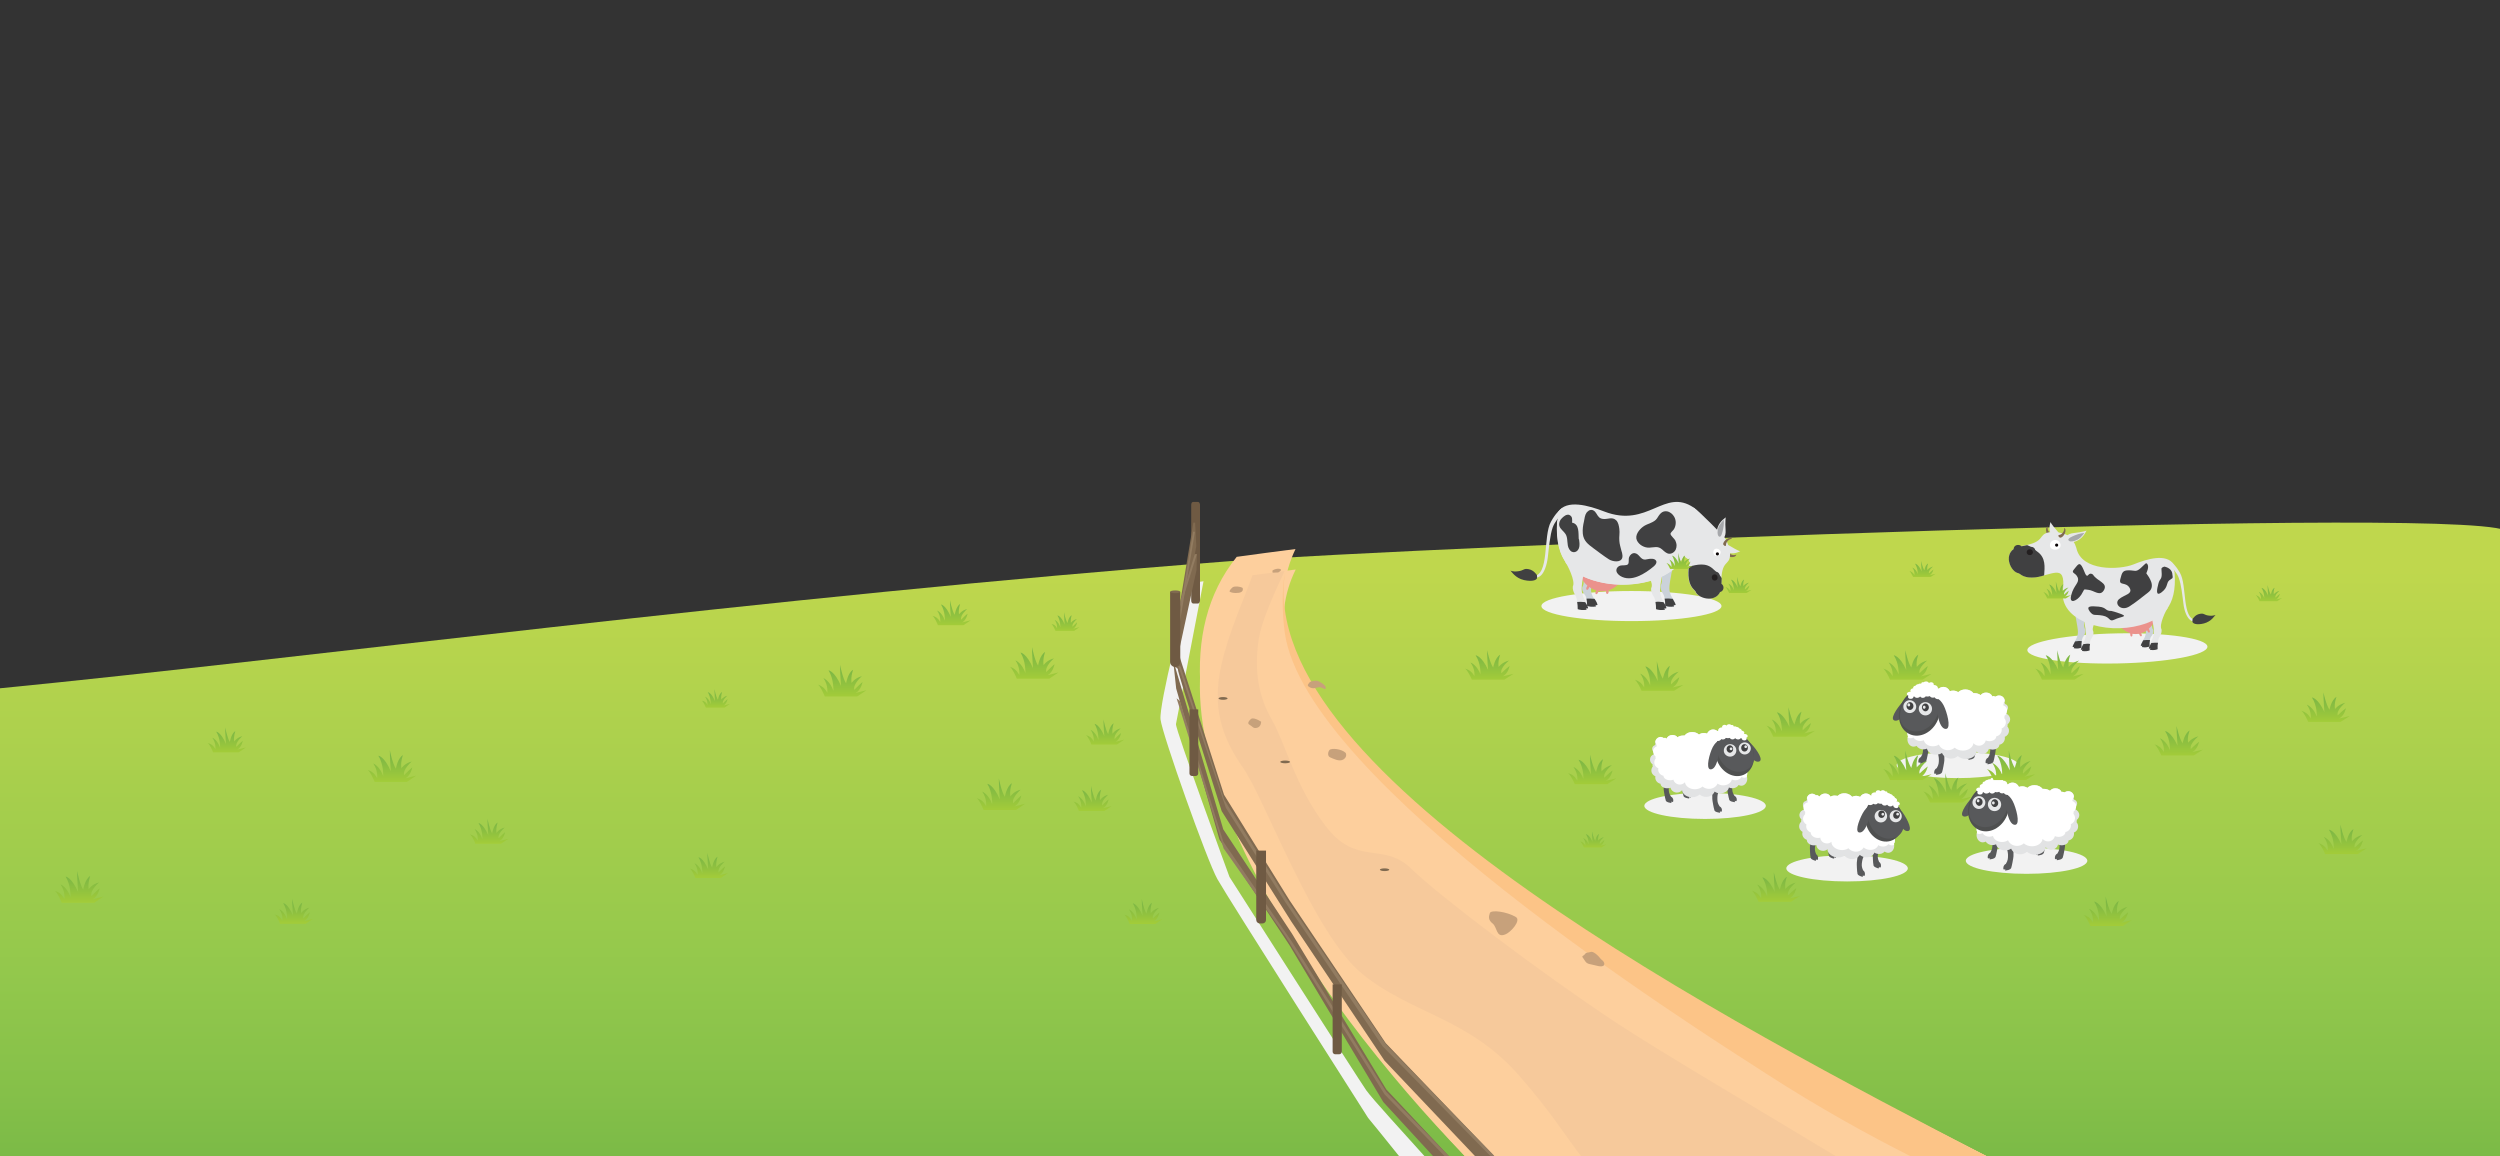 <?xml version="1.0" encoding="utf-8"?>
<!-- Generator: Adobe Illustrator 19.0.0, SVG Export Plug-In . SVG Version: 6.00 Build 0)  -->
<svg version="1.1" id="Layer_1" xmlns="http://www.w3.org/2000/svg" xmlns:xlink="http://www.w3.org/1999/xlink" x="0px" y="0px"
	 viewBox="0 105.1 1280 591.9" style="enable-background:new 0 105.1 1280 591.9;" xml:space="preserve">
<rect x="0" y="105.1" width="1280" height="591.9" fill="#333333" stroke="none"/>
<style type="text/css">
	.st0{fill-rule:evenodd;clip-rule:evenodd;fill:url(#XMLID_14_);}
	.st1{fill-rule:evenodd;clip-rule:evenodd;fill:#F2F2F2;}
	.st2{fill-rule:evenodd;clip-rule:evenodd;fill:#FDCF9D;}
	.st3{fill-rule:evenodd;clip-rule:evenodd;fill:#F6C99B;}
	.st4{fill-rule:evenodd;clip-rule:evenodd;fill:#E6E7E8;}
	.st5{fill-rule:evenodd;clip-rule:evenodd;fill:#806A50;}
	.st6{fill-rule:evenodd;clip-rule:evenodd;fill:#CBD2D9;}
	.st7{fill-rule:evenodd;clip-rule:evenodd;fill:#EB928C;}
	.st8{fill-rule:evenodd;clip-rule:evenodd;fill:#404041;}
	.st9{fill-rule:evenodd;clip-rule:evenodd;fill:#FFFFFF;}
	.st10{fill-rule:evenodd;clip-rule:evenodd;fill:#080204;}
	.st11{fill-rule:evenodd;clip-rule:evenodd;fill:#231F20;}
	.st12{fill-rule:evenodd;clip-rule:evenodd;fill:#A6A8AB;}
	.st13{fill-rule:evenodd;clip-rule:evenodd;fill:#6F5A43;}
	.st14{fill-rule:evenodd;clip-rule:evenodd;fill:#927C61;}
	.st15{fill-rule:evenodd;clip-rule:evenodd;fill:#58595B;}
	.st16{fill-rule:evenodd;clip-rule:evenodd;fill:#E2E3E4;}
	.st17{fill-rule:evenodd;clip-rule:evenodd;fill:#4F5050;}
	.st18{fill-rule:evenodd;clip-rule:evenodd;fill:#FCC487;}
	.st19{fill-rule:evenodd;clip-rule:evenodd;fill:#C7A17B;}
	.st20{fill-rule:evenodd;clip-rule:evenodd;fill:url(#XMLID_15_);}
	.st21{fill-rule:evenodd;clip-rule:evenodd;fill:url(#XMLID_16_);}
	.st22{fill-rule:evenodd;clip-rule:evenodd;fill:url(#XMLID_17_);}
	.st23{fill-rule:evenodd;clip-rule:evenodd;fill:url(#XMLID_18_);}
	.st24{fill-rule:evenodd;clip-rule:evenodd;fill:url(#XMLID_19_);}
	.st25{fill-rule:evenodd;clip-rule:evenodd;fill:url(#XMLID_20_);}
	.st26{fill-rule:evenodd;clip-rule:evenodd;fill:url(#XMLID_21_);}
	.st27{fill-rule:evenodd;clip-rule:evenodd;fill:url(#XMLID_22_);}
	.st28{fill-rule:evenodd;clip-rule:evenodd;fill:url(#XMLID_23_);}
	.st29{fill-rule:evenodd;clip-rule:evenodd;fill:url(#XMLID_24_);}
	.st30{fill-rule:evenodd;clip-rule:evenodd;fill:url(#XMLID_25_);}
	.st31{fill-rule:evenodd;clip-rule:evenodd;fill:url(#XMLID_26_);}
	.st32{fill-rule:evenodd;clip-rule:evenodd;fill:url(#XMLID_27_);}
	.st33{fill-rule:evenodd;clip-rule:evenodd;fill:url(#XMLID_28_);}
	.st34{fill-rule:evenodd;clip-rule:evenodd;fill:url(#XMLID_29_);}
	.st35{fill-rule:evenodd;clip-rule:evenodd;fill:url(#XMLID_30_);}
	.st36{fill-rule:evenodd;clip-rule:evenodd;fill:url(#XMLID_31_);}
	.st37{fill-rule:evenodd;clip-rule:evenodd;fill:url(#XMLID_32_);}
	.st38{fill-rule:evenodd;clip-rule:evenodd;fill:url(#XMLID_33_);}
	.st39{fill-rule:evenodd;clip-rule:evenodd;fill:url(#XMLID_34_);}
	.st40{fill-rule:evenodd;clip-rule:evenodd;fill:url(#XMLID_35_);}
	.st41{fill-rule:evenodd;clip-rule:evenodd;fill:url(#XMLID_36_);}
	.st42{fill-rule:evenodd;clip-rule:evenodd;fill:url(#XMLID_37_);}
	.st43{fill-rule:evenodd;clip-rule:evenodd;fill:url(#XMLID_38_);}
	.st44{fill-rule:evenodd;clip-rule:evenodd;fill:url(#XMLID_39_);}
	.st45{fill-rule:evenodd;clip-rule:evenodd;fill:url(#XMLID_40_);}
	.st46{fill-rule:evenodd;clip-rule:evenodd;fill:url(#XMLID_41_);}
	.st47{fill-rule:evenodd;clip-rule:evenodd;fill:url(#XMLID_42_);}
	.st48{fill-rule:evenodd;clip-rule:evenodd;fill:url(#XMLID_43_);}
	.st49{fill-rule:evenodd;clip-rule:evenodd;fill:url(#XMLID_44_);}
	.st50{fill-rule:evenodd;clip-rule:evenodd;fill:url(#XMLID_45_);}
	.st51{fill-rule:evenodd;clip-rule:evenodd;fill:url(#XMLID_46_);}
	.st52{fill-rule:evenodd;clip-rule:evenodd;fill:url(#XMLID_47_);}
	.st53{fill-rule:evenodd;clip-rule:evenodd;fill:url(#XMLID_48_);}
	.st54{fill-rule:evenodd;clip-rule:evenodd;fill:url(#XMLID_49_);}
</style>
<linearGradient id="XMLID_14_" gradientUnits="userSpaceOnUse" x1="642.168" y1="306.228" x2="642.168" y2="1008.952">
	<stop  offset="0" style="stop-color:#BFD74D"/>
	<stop  offset="0.129" style="stop-color:#BFD74D"/>
	<stop  offset="0.421" style="stop-color:#93C84C"/>
	<stop  offset="0.51" style="stop-color:#85C049"/>
	<stop  offset="0.624" style="stop-color:#6DB244"/>
	<stop  offset="0.762" style="stop-color:#61A442"/>
	<stop  offset="1" style="stop-color:#46833D"/>
</linearGradient>
<path id="XMLID_459_" class="st0" d="M1284.3,697H0V457.5c154.2-15.1,390.8-46.8,629.9-65.1c92.4-7,654.4-29.9,654.4-14.5
	C1284.3,476.4,1284.3,600.1,1284.3,697z"/>
<path id="XMLID_458_" class="st1" d="M729.3,697h-13c-6-7.6-15.8-19.5-15.8-19.5s-71.9-112.8-77.2-122.3c-5.3-9.4-28.2-74-29.1-81.7
	c-0.9-7.7,12.5-60.3,15.8-69.9c2.1-0.3,4.1-0.6,6.2-0.9c-2,10.4-13.6,70.8-14.1,73.1c-0.5,2.4,27.4,78.3,27.4,78.3
	s15.3,24,31.6,49.5c17.8,27.9,36.9,57.6,38.4,59.7C702.5,667.6,719.1,685.6,729.3,697z"/>
<path id="XMLID_457_" class="st2" d="M1017,697H750c-77.7-83-177.9-230.9-116.8-306.8c10-1.4,20.1-2.7,30.1-4
	C613.3,491.1,879.9,627.1,1017,697z"/>
<path id="XMLID_456_" class="st2" d="M1017,697H750c-77.7-80.2-177.9-223.1-116.8-296.5l0,0l0.5-0.1l3.3-0.4l0.5-0.1
	c3.7-0.5,7.4-1,11.1-1.4l2.3-0.3c4.2-0.5,8.3-1,12.5-1.5l0,0C613.3,498,879.9,629.5,1017,697z"/>
<path id="XMLID_455_" class="st3" d="M939.8,697H809.5c-7.9-10.1-15.2-22.4-31.8-41.3c-25.9-29.6-55.6-31.7-80.4-52.1
	s-49.6-89.2-60.8-105.3c-11.3-16.1-15.8-31.2-11.3-52.1c3.6-16.9,12.8-37,16.1-46.6c5.4-0.7,10.9-1.4,16.4-2.1
	c-4.7,10.2-11.9,25.4-13.3,35.3c-2.3,16.1,0,29,6.8,40.8c6.8,11.8,12,34.4,27.8,54.8c15.8,20.4,29.3,7.5,43.6,21.5
	c14.3,14,66.9,53.7,104.4,78.5C851.8,644.7,902.7,674.5,939.8,697z"/>
<ellipse id="XMLID_454_" transform="matrix(1 -1.951105e-002 1.951105e-002 1 -8.32 21.232)" class="st1" cx="1083.9" cy="437" rx="46.1" ry="7.7"/>
<ellipse id="XMLID_453_" class="st1" cx="835.3" cy="415.4" rx="46.1" ry="7.7"/>
<ellipse id="XMLID_452_" class="st1" cx="873" cy="517.7" rx="31.1" ry="6.7"/>
<ellipse id="XMLID_451_" class="st1" cx="1002.2" cy="496.8" rx="31.1" ry="6.7"/>
<ellipse id="XMLID_450_" class="st1" cx="1037.6" cy="545.8" rx="31.1" ry="6.7"/>
<ellipse id="XMLID_449_" class="st1" cx="945.7" cy="549.7" rx="31.1" ry="6.7"/>
<g id="XMLID_420_">
	<path id="XMLID_448_" class="st4" d="M1053.1,376.7c-2.3-2.5-3.5-4.6-3.3-4.4c0.2,0.2-1.1,2.7,0,5.7
		C1052,383.7,1057.1,381.1,1053.1,376.7z"/>
	<path id="XMLID_447_" class="st5" d="M1049.8,379.6c0.3-0.1,1.1-0.6,1.1-1.1c-0.1-0.6-0.9,0.1-1.9-1.2c-1-1.3-0.5-2.6-0.5-2.6
		C1046.6,375.3,1047.8,379.7,1049.8,379.6z"/>
	<path id="XMLID_446_" class="st6" d="M1068.1,420.5c-0.9,0.9-1.7,5-0.4,7c0.2,1-0.1,2.2-1,3.5c-0.6,0.6-1.1,2.5-1,5.6
		c-1.1,0.4-2.2,0.6-3.9,0.3c0,0,0-0.5,0.3-0.8c0,0-0.5,0.5-0.9,0.1c-0.1-0.2,0.5-1.6,1.1-2.7c0,0,1.6-2.2,1.6-4.8
		c0-1.5-0.5-3.9-0.8-5.7c-0.1-0.7-0.2-1.3-0.4-2l0-0.1c1.1-0.4,1.9-0.6,2.3-0.2C1065.3,421.1,1067.1,419.4,1068.1,420.5z"/>
	<path id="XMLID_445_" class="st6" d="M1102.9,421.3c-0.9,0.8-1.7,4.6-0.4,6.4c0.2,0.9-0.1,2-1,3.2c-0.6,0.5-1.1,2.3-1,5.1
		c-1.1,0.4-2.2,0.6-3.9,0.3c0,0,0-0.5,0.3-0.8c0,0-0.5,0.4-0.9,0.1c-0.1-0.2,0.5-1.4,1.1-2.5c0,0,1.6-2,1.6-4.4
		c0-1.4-0.5-3.6-0.8-5.2c-0.1-0.6-0.2-1.2-0.4-1.8l0-0.1c1.1-0.4,1.9-0.5,2.3-0.2C1100.1,421.9,1102,420.3,1102.9,421.3z"/>
	<path id="XMLID_444_" class="st7" d="M1104.2,417.1c0.4,3.8-1.2,7.5-4,9.9c0,0.2,0.1,0.3,0.2,0.5c0.4,0.8,0.5,1.3,0,1.5
		c-0.2,0.1-0.6-0.1-0.8-0.6c-0.1-0.2-0.2-0.4-0.3-0.6c-0.9,0.7-2,1.2-3.1,1.5c0,0,0,0.1,0.1,0.1c0.4,0.8,0.5,1.3,0,1.5
		c-0.2,0.1-0.6-0.1-0.8-0.6c-0.1-0.3-0.2-0.5-0.4-0.7c-1.1,0.2-2.2,0.2-3.3,0c0,0,0,0.1,0,0.1c0.1,0.9-0.1,1.4-0.6,1.3
		c-0.2,0-0.5-0.4-0.5-0.9c0-0.3,0-0.6-0.1-0.8c-0.1,0-0.2,0-0.2-0.1c-4.4-1.5-8.1-6.2-3.9-9.4
		C1090.5,416.5,1104.2,417.1,1104.2,417.1z"/>
	<path id="XMLID_443_" class="st4" d="M1062.4,383.8L1062.4,383.8L1062.4,383.8c0.2,0.6,0.5,1.2,0.7,1.9
		c2.6,12.1,22.2,11.2,29.2,8.4c6.9-2.8,16.8-5.8,20.6-0.1c-0.6,1.1,0.3,3,0.5,4.2l0,0c0,0,0,0.1,0,0.1l0,0l0,0c0,0.1,0,0.1,0,0.2
		l0,0c1.3,17.2-6.3,23.6-17.6,26.7c-18,5-41.6-2.2-39.6-17.8c1.7-15.1-6.1-6.9-15.9-6.7c-4.6,0.1-6.2-2.1-6.8-2.2
		c-4.6-0.8-8.9-12.1,1.4-13.8c13.1-2.1,8-5.9,14.4-7.1c2.4-0.4,7.1,0.2,9.5,1.7C1061.1,380.9,1062.3,383.6,1062.4,383.8z"/>
	<path id="XMLID_440_" class="st4" d="M1110.7,392.2c1.6,0.9,3.4,2.6,5.4,6.1c3.8,6.5,0.9,23.9,8.3,24.2c1.2,0,2.6-0.3,4.3-1.3
		c1.7-0.9,0.4,0.7,0.4,0.7s-2.2,1.1-3.7,1.4c-1.5,0.3-3.1,0.2-4.4-1.1c-1.4-1.3-2.7-4.4-3.1-8.1c-0.5-3.8-1.1-9.9-2.4-13.2
		c-0.9-2.4-2.7-4.4-3.9-5.4l0,0.1C1111.3,394.6,1110.3,393.2,1110.7,392.2L1110.7,392.2z M1111.7,395.6c0,0.1,0,0.1,0.1,0.2
		C1111.7,395.7,1111.7,395.6,1111.7,395.6z"/>
	<path id="XMLID_439_" class="st8" d="M1046.6,399.7c-1.9,0.6-4,1.1-6.3,1.1c-4.6,0.1-6.2-2.1-6.8-2.2c-3.9-0.6-7.6-8.8-2.5-12.4
		c0-1.2,1-2.1,2.3-2.1c0.7,0,1.3,0.3,1.7,0.7c0.8-0.1,1.9-0.4,2.9-0.6c2.1,0.7,3.2,1.9,5.3,3.4
		C1047.5,390.7,1046.9,395.4,1046.6,399.7z"/>
	<path id="XMLID_438_" class="st4" d="M1074.6,420.8c-0.9,0.9-4.1,5.6-2.8,7.7c0.2,1-0.1,2.3-1,3.6c-0.6,0.6-1.1,2.6-1,5.8
		c-1.1,0.4-2.2,0.7-3.9,0.3c0,0,0-0.5,0.3-0.9c0,0-0.5,0.5-0.9,0.1c-0.1-0.2,0.5-1.6,1.1-2.8c0,0,1.6-2.3,1.6-5
		c0-1.6-0.5-4.1-0.8-5.9c-0.1-0.7-0.2-1.4-0.4-2.1l0-0.1c1.1-0.4,1.9-0.6,2.3-0.2C1069.5,421.9,1073.7,419.7,1074.6,420.8z"/>
	<path id="XMLID_437_" class="st8" d="M1070.1,434.8c-0.2,0.8-0.3,1.9-0.2,3.3c-1.1,0.4-2.2,0.6-3.9,0.3c0,0,0-0.5,0.3-0.8
		c0,0-0.5,0.4-0.9,0.1c-0.1-0.2,0.5-1.4,1.1-2.5c0,0,0.1-0.1,0.2-0.3C1067.9,434.7,1069.2,434.6,1070.1,434.8z"/>
	<path id="XMLID_436_" class="st9" d="M1052.6,381.6c1.5,0.2,2.6,1.5,2.4,3c-0.2,1.4-1.9,2.1-3.2,1.9c-1.5-0.2-2.4-1.1-2.2-2.6
		C1049.7,382.5,1051.1,381.4,1052.6,381.6z"/>
	<circle id="XMLID_435_" class="st10" cx="1053" cy="384.2" r="0.8"/>
	
		<ellipse id="XMLID_434_" transform="matrix(-1.545171e-002 -1 1 -1.545171e-002 668.557 1432.858)" class="st8" cx="1039.7" cy="387.3" rx="2.1" ry="2.3"/>
	
		<ellipse id="XMLID_433_" transform="matrix(-1.556203e-002 -1 1 -1.556203e-002 667.525 1433.071)" class="st11" cx="1039.2" cy="387.9" rx="1.5" ry="1.6"/>
	<path id="XMLID_432_" class="st8" d="M1122.6,422c0.4-0.4,1.4-2.2,3.7-2.6c2.3-0.5,2,0.6,4.7,0.9c2.7,0.3,3.6-0.6,3.3-0.3
		c-0.3,0.2-2,3.3-5.9,4.3c-3.9,1-6,0-5.9-1.1C1122.6,422,1122.6,422,1122.6,422z"/>
	<path id="XMLID_431_" class="st4" d="M1061.9,378c4.1-0.4,6.8-1.3,6.5-1.3c-0.3,0-1.2,3.3-4.6,5.1
		C1057.3,385.2,1054.8,378.7,1061.9,378z"/>
	<path id="XMLID_430_" class="st12" d="M1062.3,379.2c2.2-1,5-1.3,4.8-1.1c-0.2,0.1-1.5,2.3-3.4,3.3c-1.9,1-3.7,1.1-4.2,0.7
		C1057.6,380.9,1061.5,379.6,1062.3,379.2z"/>
	<path id="XMLID_429_" class="st5" d="M1054.8,380.4c-0.3-0.1-1-0.5-0.9-1.1c0.1-0.6,0.9,0.1,2.1-1.3c1.2-1.4,0.8-2.6,0.8-2.6
		C1058.6,376,1056.8,380.4,1054.8,380.4z"/>
	<path id="XMLID_428_" class="st8" d="M1065.9,433.4c-0.2,0.8-0.3,1.9-0.2,3.3c-1.1,0.4-2.2,0.6-3.9,0.3c0,0,0-0.5,0.3-0.8
		c0,0-0.5,0.4-0.9,0.1c-0.1-0.2,0.5-1.4,1.1-2.5c0,0,0.1-0.1,0.2-0.3C1063.7,433.3,1065,433.2,1065.9,433.4z"/>
	<path id="XMLID_427_" class="st4" d="M1109.9,416.4c-0.9,1-4.6,8.6-3.2,10.9c0.2,1.1-0.1,2.4-1,3.9c-0.6,0.6-1.1,2.8-1,6.2
		c-1.1,0.4-2.1,0.7-3.9,0.3c0,0,0-0.6,0.2-0.9c0,0-0.5,0.5-0.9,0.1c-0.1-0.3,0.5-1.8,1.1-3c0,0,1.6-2.5,1.6-5.4
		c0-1.7-0.5-4.4-0.9-6.4c-0.1-0.8-0.2-1.5-0.4-2.2l0-0.1C1101.6,419.7,1105.2,410,1109.9,416.4z"/>
	<path id="XMLID_426_" class="st8" d="M1104.9,434.2c-0.2,0.8-0.3,1.9-0.2,3.3c-1.1,0.4-2.2,0.6-3.9,0.3c0,0,0-0.5,0.3-0.8
		c0,0-0.5,0.4-0.9,0.1c-0.1-0.2,0.5-1.4,1.1-2.5c0,0,0.1-0.1,0.2-0.3C1102.7,434.2,1104,434.1,1104.9,434.2z"/>
	<path id="XMLID_425_" class="st8" d="M1100.8,432.8c-0.2,0.8-0.3,1.9-0.2,3.3c-1.1,0.4-2.2,0.6-3.9,0.3c0,0,0-0.5,0.3-0.8
		c0,0-0.5,0.4-0.9,0.1c-0.1-0.2,0.5-1.4,1.1-2.5c0,0,0.1-0.1,0.2-0.3C1098.5,432.8,1099.9,432.7,1100.8,432.8z"/>
	<path id="XMLID_424_" class="st8" d="M1098.9,398.6c1.3,1.9,5.1,6.7,1,9.8c-4.1,3.1-5.1,4.2-9.5,7.1c-4.4,2.9-8.1-1.3-5.5-3.6
		c2.6-2.3,7.4-2.6,5.4-5.9c-2-3.2-5.6-0.8-4.7-4.4c0.9-3.6,1.3-4.5,4.4-4.5c3.1,0,3.5,1.1,6-1.1c2.5-2.2,2.8-3.3,3.6-1.8
		C1100.4,395.7,1098.9,398.6,1098.9,398.6z"/>
	<path id="XMLID_423_" class="st8" d="M1071.6,399.3c2.2,3.5,7.6,4.1,5.7,7.8c-2,3.7-5,0.3-8,0c-3-0.3-1.6-0.8-3.7,2.5
		c-2.1,3.2-6.5,5.2-5.1,0.1c1.3-5.1,4.3-6.1,3.3-8.9c-1.1-2.7-3.7-2.1-1.9-4.2c1.8-2.1,2.6-3.9,4-1.6c1.4,2.3,2,6.1,3.3,4.5
		C1070.3,398.1,1071.6,399.3,1071.6,399.3z"/>
	<path id="XMLID_422_" class="st8" d="M1081,417.9c-3.3,0.1-2.2-1.8-6.5-2.2c-4.3-0.4-6.5-0.3-4.6,2.4c2,2.7,2.5,1.4,6.7,2.2
		c4.2,0.8,3,3.5,6.1,2c3.1-1.5,6.7-1.4,3.6-2.7C1083.3,418.4,1081,417.9,1081,417.9z"/>
	<path id="XMLID_421_" class="st8" d="M1108.1,395.2c-2.1,0.8-1.3,0.9-1.3,3.8c0,3-1,2.2-1.7,4.9c-0.7,2.7-1.7,7,1.7,4.4
		c3.4-2.6,2.2-4.7,3.9-6.1c1.7-1.4,2-0.4,1.5-3.5C1111.7,395.7,1108.1,395.2,1108.1,395.2z"/>
</g>
<g id="XMLID_373_">
	<path id="XMLID_91_" class="st6" d="M849.7,396.9c1,1,2,5.7,0.5,8.1c-0.2,1.2,0.2,2.5,1.2,4c0.6,0.7,1.3,2.9,1.2,6.4
		c1.3,0.4,2.5,0.7,4.5,0.3c0,0,0-0.6-0.3-0.9c0,0,0.5,0.5,1.1,0.1c0.1-0.3-0.6-1.8-1.3-3.1c0,0-1.9-2.5-1.9-5.5
		c0-1.7,0.5-4.5,0.9-6.5c0.1-0.8,0.2-1.5,0.5-2.3l0-0.1c-1.2-0.4-2.2-0.6-2.7-0.1C852.8,397.5,850.7,395.6,849.7,396.9z"/>
	<path id="XMLID_92_" class="st6" d="M809.6,398.4c1,0.9,2,5.2,0.5,7.4c-0.2,1.1,0.2,2.3,1.2,3.7c0.7,0.6,1.3,2.6,1.2,5.9
		c1.3,0.4,2.5,0.6,4.5,0.3c0,0,0-0.5-0.3-0.9c0,0,0.5,0.5,1.1,0.1c0.1-0.2-0.5-1.7-1.3-2.8c0,0-1.9-2.3-1.9-5.1c0-1.6,0.5-4.2,0.9-6
		c0.1-0.7,0.2-1.4,0.5-2.1l0-0.1c-1.2-0.4-2.2-0.6-2.7-0.1C812.8,399,810.6,397.3,809.6,398.4z"/>
	<path id="XMLID_93_" class="st7" d="M808,393.6c-0.4,4.4,1.6,8.6,4.7,11.3c0,0.2-0.1,0.4-0.2,0.5c-0.5,0.9-0.5,1.5,0,1.7
		c0.2,0.1,0.7-0.1,0.9-0.7c0.1-0.2,0.2-0.5,0.3-0.7c1.1,0.7,2.3,1.3,3.6,1.7c0,0.1,0,0.1-0.1,0.2c-0.5,0.9-0.5,1.5,0,1.7
		c0.2,0.1,0.7-0.1,0.9-0.7c0.1-0.3,0.3-0.6,0.4-0.9c1.2,0.2,2.5,0.2,3.8-0.1c0,0,0,0.1,0,0.1c-0.1,1.1,0.2,1.6,0.7,1.5
		c0.2,0,0.6-0.4,0.6-1c0-0.3,0-0.6,0.1-0.9c0.1,0,0.2-0.1,0.3-0.1c5-1.8,9.1-7.3,4.3-10.8C823.7,392.7,808,393.6,808,393.6z"/>
	<path id="XMLID_94_" class="st4" d="M821.4,367c-8-3.1-19.4-6.4-23.7,0.3c0.8,1.3-0.3,3.4-0.5,4.8l0,0c0,0,0,0.1,0,0.1l0,0l0,0
		c0,0.1,0,0.1,0,0.2l0,0c-1.2,19.8,7.6,27,20.7,30.4c20.8,5.4,47.8-3.3,45.2-21.2c-1.7-2.2,8.3-13.7,4.1-16.6
		C852,354.7,843.9,375.7,821.4,367z"/>
	<path id="XMLID_95_" class="st4" d="M819.9,400.8c-13.1-3.4-22-10.5-20.7-30.4l0.2,0c0-0.1,0.3-0.2,0.3-0.2v0v0c0,0,0-0.1,0-0.1v0
		c0-1.4,1-3.6,0.3-4.8c0,0-0.1,0-0.1,0c-0.8,0.6-1,1.2-1.6,2.1c0.8,1.3,0,3.4,0,4.8v0c0,0,0,0.1,0,0.1v0v0c0,0.1-0.5,0.1-0.6,0.2
		l-0.3,0c-1.2,19.8,7.5,27,20.6,30.4c15.4,4,34,0.3,41.7-9.1C851.1,401.6,834,404.5,819.9,400.8z"/>
	<path id="XMLID_96_" class="st4" d="M800.2,365.1c-1.8,1-3.9,3.1-6.1,7.1c-4.2,7.5-0.6,27.5-9.1,27.9c-1.3,0.1-3-0.3-5-1.4
		c-2-1-0.4,0.8-0.4,0.8s2.6,1.2,4.3,1.5c1.7,0.3,3.5,0.1,5.1-1.3c1.6-1.5,3-5.1,3.5-9.4c0.5-4.3,1.1-11.4,2.5-15.2
		c1-2.7,3-5.1,4.4-6.3l0,0.1C799.5,367.8,800.6,366.2,800.2,365.1L800.2,365.1z M799.1,369c0,0.1,0,0.1-0.1,0.2
		C799,369.1,799.1,369.1,799.1,369z"/>
	<path id="XMLID_99_" class="st4" d="M842.1,397.4c1,1,4.8,6.3,3.3,8.8c-0.2,1.2,0.2,2.6,1.2,4.2c0.7,0.7,1.3,3,1.2,6.6
		c1.3,0.4,2.5,0.7,4.5,0.3c0,0,0-0.6-0.3-1c0,0,0.5,0.6,1.1,0.1c0.1-0.3-0.5-1.9-1.3-3.2c0,0-1.9-2.6-1.9-5.7c0-1.8,0.5-4.7,0.9-6.8
		c0.1-0.8,0.2-1.6,0.5-2.4l0-0.1c-1.2-0.5-2.2-0.7-2.7-0.2C848.1,398.5,843.1,396,842.1,397.4z"/>
	<path id="XMLID_100_" class="st8" d="M847.6,413.3c0.2,1,0.3,2.2,0.3,3.7c1.3,0.4,2.5,0.6,4.5,0.3c0,0,0-0.5-0.3-0.9
		c0,0,0.5,0.5,1.1,0.1c0.1-0.2-0.5-1.7-1.3-2.8c0,0-0.1-0.1-0.2-0.3C850.1,413.2,848.6,413.1,847.6,413.3z"/>
	<path id="XMLID_101_" class="st8" d="M786.9,399.5c-0.4-0.4-1.6-2.5-4.3-3c-2.6-0.5-2.2,0.7-5.4,1.1c-3.1,0.4-4.1-0.6-3.8-0.3
		c0.4,0.3,2.4,3.8,6.9,4.8c4.5,1,6.9-0.1,6.7-1.4C786.9,399.5,786.9,399.5,786.9,399.5z"/>
	<path id="XMLID_102_" class="st8" d="M852.3,411.6c0.2,1,0.3,2.2,0.3,3.7c1.3,0.4,2.5,0.6,4.5,0.3c0,0,0-0.5-0.3-0.9
		c0,0,0.5,0.5,1.1,0.1c0.1-0.2-0.6-1.7-1.3-2.8c0,0-0.1-0.1-0.2-0.3C854.9,411.5,853.4,411.5,852.3,411.6z"/>
	<path id="XMLID_103_" class="st4" d="M801.4,392.9c1,1.1,5.4,9.8,3.9,12.4c-0.2,1.3,0.2,2.8,1.2,4.5c0.6,0.7,1.3,3.2,1.2,7.1
		c1.3,0.5,2.5,0.8,4.5,0.3c0,0,0-0.6-0.3-1.1c0,0,0.5,0.6,1.1,0.1c0.1-0.3-0.5-2-1.3-3.4c0,0-1.9-2.8-1.9-6.2c0-2,0.5-5.1,0.9-7.3
		c0.1-0.9,0.2-1.7,0.5-2.6l0-0.1C811,396.6,806.8,385.5,801.4,392.9z"/>
	<path id="XMLID_104_" class="st8" d="M807.5,413.3c0.2,1,0.3,2.2,0.3,3.7c1.3,0.4,2.5,0.6,4.5,0.3c0,0,0-0.5-0.3-0.9
		c0,0,0.5,0.5,1.1,0.1c0.1-0.2-0.5-1.7-1.3-2.8c0,0-0.1-0.1-0.2-0.3C810.1,413.2,808.5,413.2,807.5,413.3z"/>
	<path id="XMLID_105_" class="st8" d="M812.3,411.6c0.2,1,0.3,2.2,0.3,3.7c1.3,0.4,2.5,0.6,4.5,0.3c0,0,0-0.5-0.3-0.9
		c0,0,0.5,0.5,1.1,0.1c0.1-0.2-0.5-1.7-1.3-2.8c0,0-0.1-0.1-0.2-0.3C814.8,411.6,813.3,411.5,812.3,411.6z"/>
	<path id="XMLID_106_" class="st8" d="M830.2,387.2c-0.4-1.7-1-3.4-1.1-5.2c-0.2-2,0.3-4,0-6.1c-0.2-1.5-0.5-3.3-1.6-4.4
		c-2.1-2-4.3-0.4-6.7-0.7c-1.9-0.2-2.5-1.2-3.4-2.7c-0.8-1.4-2.1-2.4-3.7-1.7c-0.1,0-0.2,0.1-0.3,0.2c-0.4,0.3-0.8,0.6-1.1,1
		c-0.9,1.3-1,3-1.3,4.4c-0.5,2.1-0.8,4.2-0.6,6.4c0.4,3.6,2.6,5.3,5.3,7.3c2.7,2,5.3,4,8.1,5.8c1.7,1.1,6,1.9,6.8-0.8
		c0.2-0.8,0.1-1.7-0.1-2.5C830.4,387.8,830.3,387.5,830.2,387.2z"/>
	<path id="XMLID_107_" class="st8" d="M858.4,384.3c0-0.8-0.3-1.6-0.6-2.4c-0.4-0.9-2.4-2.5-2.5-3.4c-0.1-0.7,1.4-1.8,1.8-2.5
		c1.1-1.9,1.2-4.4,0.1-6.3c-0.8-1.4-2.1-2.5-3.7-2.8c-2.7-0.4-3.9,1.7-5.1,3.6c-1.5,2.3-5,2.6-7.2,4.3c-2,1.5-4.3,4.4-3.1,7
		c1.1,2.3,3.8,3.8,6.3,3.7c2.6-0.1,4.4-1,6.6,0.9c1,0.9,2.1,2,3.4,2.2c1.5,0.2,3-0.8,3.6-2.2C858.3,385.7,858.4,385,858.4,384.3z"/>
	<path id="XMLID_108_" class="st8" d="M842.4,391.6c0,0-0.1,0-0.1,0c-2.5,0.1-3-3.1-5.4-3.3c-1.2-0.1-2.4,0.9-2.8,2.1
		c-0.4,1,0.1,2.9-0.6,3.6c-0.7,0.8-3,0.4-4,0.7c-0.9,0.3-1.8,1.1-1.9,2.1c-0.2,1.3,0.9,2.5,2,3.2c5.6,3.4,12.7-1.2,17.1-4.9
		c0.7-0.6,1.5-1.5,1.4-2.4c-0.2-1.1-1.5-1.6-2.5-1.5C844.5,391.1,843.5,391.5,842.4,391.6z"/>
	<path id="XMLID_109_" class="st8" d="M808.3,380.9c-0.2-2.9,0.4-7.5-3.4-8.2c0.1-1.7,0.3-3.2-1.5-4c-1.4-0.4-2.8,0.8-3.7,1.7
		c-1.1,1-1.7,2.6-1.3,4c0.5,1.7,2.3,2.7,3.2,4.2c0.7,1.1,0.8,2.5,0.9,3.8c0.1,1.3,0.2,2.7,0.9,3.8c1.6,2.8,4.7,1.7,5.2-1.1
		c0.2-1.2,0.1-2.5-0.1-3.7C808.4,381.2,808.3,381.1,808.3,380.9z"/>
	<path id="XMLID_110_" class="st4" d="M886.2,384.9c2.9,1.8,5.1,2.7,4.9,2.5c-0.2-0.2-2.4,1.5-5.6,0.9
		C879.5,387.2,881.2,381.7,886.2,384.9z"/>
	<path id="XMLID_111_" class="st5" d="M884,388.6c0.1-0.3,0.4-1.2,0.9-1.2c0.6,0,0.1,0.9,1.5,1.6c1.5,0.7,2.6,0,2.6,0
		C888.7,391.1,884.2,390.6,884,388.6z"/>
	<path id="XMLID_112_" class="st4" d="M867.2,365c-0.8,1.4-5.8,2.2-7.7,6.3c-1.9,4,0.9,15.3-0.8,17c10.1,4.6,4.5,3.7,5.9,13.3
		c0.7,4.5,3.2,5.7,3.4,6.3c1.6,4.4,13.5,6.7,13.3-3.7c-0.2-13.3,4.5-8.9,4.5-15.4c0-2.5-1.5-7-3.3-9.1
		C882.3,379.5,869.2,366,867.2,365z"/>
	<path id="XMLID_113_" class="st8" d="M864.7,395.2c-0.2,1.9-0.4,4.1,0,6.4c0.7,4.5,3.2,5.7,3.4,6.3c1.3,3.7,10,5.9,12.6,0.3
		c1.1-0.2,1.9-1.4,1.7-2.6c-0.1-0.7-0.5-1.2-1-1.6c0-0.8,0.1-1.9,0.1-2.9c-1-1.9-2.5-2.8-4.3-4.6
		C873.5,392.9,868.9,394.2,864.7,395.2z"/>
	<path id="XMLID_114_" class="st9" d="M880.9,387.4c-0.3-1-1.5-1.6-2.6-1.3c-1,0.3-1.3,1.6-1,2.4c0.3,1,1.1,1.5,2.2,1.2
		C880.6,389.4,881.2,388.4,880.9,387.4z"/>
	<circle id="XMLID_115_" class="st10" cx="879.3" cy="388.7" r="0.8"/>
	
		<ellipse id="XMLID_116_" transform="matrix(0.988 -0.157 0.157 0.988 -51.913 142.886)" class="st8" cx="878.1" cy="399.9" rx="2.1" ry="2.3"/>
	
		<ellipse id="XMLID_117_" transform="matrix(0.988 -0.157 0.157 0.988 -52.029 142.863)" class="st11" cx="877.6" cy="400.5" rx="1.5" ry="1.6"/>
	<path id="XMLID_118_" class="st4" d="M883.5,376.5c-0.3-4.1,0.1-7,0.1-6.6c0,0.3-3,1.7-4.2,5.4C877.2,382.3,884,383.6,883.5,376.5z
		"/>
	<path id="XMLID_119_" class="st12" d="M882.2,376.2c0.6-2.4,0.4-5.2,0.3-4.9c-0.1,0.2-2,1.9-2.7,3.9c-0.7,2-0.4,3.8,0,4.3
		C881.3,381.2,881.9,377.2,882.2,376.2z"/>
	<path id="XMLID_120_" class="st5" d="M882.3,383.9c0.2,0.3,0.7,0.9,1.2,0.7c0.5-0.2-0.2-0.9,0.9-2.3c1.1-1.4,2.4-1.3,2.4-1.3
		C886,379.4,881.9,382,882.3,383.9z"/>
</g>
<path id="XMLID_372_" class="st13" d="M610.9,362.1h2.5c0.6,0,1,0.7,1,1.5v49c0,0.8-0.5,1.5-1,1.5h-2.5c-0.6,0-1-0.7-1-1.5v-49
	C609.9,362.7,610.3,362.1,610.9,362.1z"/>
<path id="XMLID_371_" class="st5" d="M603.2,437.4l1.1,5l22.4,69.6l33.5,54l0,0l49.3,73.2L765,697h-9.8
	c-14.1-14.8-46.3-48.8-46.3-48.8L661.2,577l-35.7-56.6c0,0-23-72.2-22.4-72.5c0.5-0.3-2.1-1.7-1.8-2.1l-0.2-5.5l0.3-9.6l9.6-58
	l0.9,0l0.6,12L603.2,437.4z"/>
<polygon id="XMLID_370_" class="st14" points="601.8,431.6 610.9,377.3 611.8,377.4 602.4,433.9 "/>
<path id="XMLID_369_" class="st14" d="M604.5,446.4l22.3,68.2l33.5,53.2l0,0l49.3,72.1l55.5,57h-2.1c-10.1-10.3-55.1-56.1-55.1-56.1
	l-49.7-73.6l-30.6-48.6l-24.3-72.5L604.5,446.4z"/>
<polygon id="XMLID_368_" class="st5" points="612.6,397 601.8,447 626.3,529.7 661.6,583.3 709.8,662.9 741.8,697 733.7,697 
	708.3,669.4 708.1,669.1 660.2,589 660.2,589 624.4,535 624.2,534.4 602.2,457.6 600.6,442.7 611.8,388.9 612.8,388.8 "/>
<path id="XMLID_367_" class="st14" d="M602.9,417.4l8.8-28.5l1.1-0.1c0,0-9.1,29.3-9.2,29.3C603.6,418.2,603.3,417.8,602.9,417.4z"
	/>
<polygon id="XMLID_366_" class="st14" points="604.1,464 626.3,536 661.6,587.5 709.8,664.2 741.8,697 739.6,697 708.9,665.4 
	658.1,584.4 626.5,539.5 602.4,462.6 "/>
<g id="XMLID_343_">
	<path id="XMLID_121_" class="st15" d="M891,482.9c0,0,2.4-0.4,5.6,3c3.2,3.4,6.9,9,3.5,9.2C896.6,495.3,891.9,486,891,482.9z"/>
	<path id="XMLID_122_" class="st15" d="M864.6,501.5c0,0.3-1.1,2.4-1.1,4.7c0,1.8,0,2.7,1.1,4.4c1.2,0.7,1.3,1.6,1.2,2.4
		c-0.1,0.8-1,0.2-1,0.2s-0.1,0.2,0.1,0.5c0.1,0.3-0.4,0.3-1.7-0.1c-1.2-0.4-1.2-0.9-1.3-1.2c0,0,0-0.1,0-0.1c-0.2-0.3-1-4.7-1-5.4
		c0-0.7-0.1-4.8,0.2-4.8C861.3,502.1,864.6,501.5,864.6,501.5z"/>
	<path id="XMLID_123_" class="st15" d="M855.5,503.8c0,0.3-1.1,2.4-1.1,4.7c0,1.8,0,2.7,1.1,4.4c1.2,0.7,1.3,1.6,1.2,2.4
		c-0.1,0.8-1,0.2-1,0.2s-0.1,0.2,0.1,0.5c0.1,0.3-0.4,0.3-1.7-0.1c-1.2-0.4-1.2-0.9-1.3-1.2c0,0,0-0.1,0-0.1c-0.2-0.3-1-4.7-1-5.4
		c0-0.7-0.1-4.8,0.2-4.8C852.1,504.3,855.5,503.8,855.5,503.8z"/>
	<path id="XMLID_124_" class="st15" d="M880.4,508.8c0,0.3-1.1,2.4-1.1,4.7c0,1.8,0,2.7,1.1,4.4c1.2,0.7,1.3,1.6,1.2,2.4
		c-0.1,0.8-1,0.2-1,0.2s-0.1,0.2,0.1,0.5c0.1,0.3-0.4,0.3-1.7-0.1c-1.2-0.4-1.2-0.9-1.3-1.2c0,0,0-0.1,0-0.1c-0.2-0.3-1-4.7-1-5.4
		c0-0.7-0.1-4.8,0.2-4.8C877,509.3,880.4,508.8,880.4,508.8z"/>
	<path id="XMLID_125_" class="st15" d="M888,503.4c0,0.3-1.1,2.4-1.1,4.7c0,1.8,0,2.7,1.1,4.4c1.2,0.7,1.3,1.6,1.2,2.4s-1,0.2-1,0.2
		s-0.1,0.2,0.1,0.5c0.1,0.3-0.4,0.3-1.7-0.1c-1.2-0.4-1.2-0.9-1.3-1.2c0,0,0-0.1,0-0.1c-0.2-0.3-1-4.7-1-5.4c0-0.7-0.1-4.8,0.2-4.8
		C884.6,504,888,503.4,888,503.4z"/>
	<path id="XMLID_126_" class="st16" d="M853.3,483.3c0.4-1.1,1.6-1.9,3-1.9c1.1,0,2.1,0.5,2.6,1.2c0.7-0.6,1.8-0.9,2.9-0.9
		c0.2,0,0.5,0,0.7,0c0.8-1.1,2.2-1.8,3.9-1.8c1.4,0,2.6,0.5,3.5,1.3c0.6-0.5,1.5-0.8,2.5-0.8c0.6,0,1.1,0.1,1.6,0.3
		c0.6-1.2,1.7-2.1,3.1-2.1c0.8,0,1.6,0.3,2.2,0.8c0.3-0.1,0.7-0.2,1.1-0.2c1.8,0,3.2,1.4,3.4,3.2c0.4-0.2,0.8-0.3,1.3-0.3
		c1.7,0,3,1.5,3,3.5c0,0.6-0.1,1.1-0.3,1.6c3.8,2.4,6.1,5.6,6.1,9.2c0,0.7-0.1,1.5-0.3,2.2c0.6,0.6,1,1.5,1,2.4c0,0.5-0.1,1-0.3,1.4
		c0.2,0.5,0.3,1,0.3,1.5c0,1.9-1.4,3.5-3,3.5c-0.5,0-1-0.1-1.4-0.4c-0.6,1-1.8,1.7-3.2,1.7c-0.7,0-1.3-0.2-1.8-0.4
		c-0.3,1.7-2.2,3-4.4,3c-1.1,0-2.1-0.3-2.9-0.9c-0.7,1.6-2.4,2.7-4.4,2.7c-1.3,0-2.5-0.5-3.3-1.2c-0.9,0.8-2.3,1.4-3.9,1.4
		c-2.7,0-4.9-1.6-5.1-3.6c-0.6,0.7-1.6,1.2-2.6,1.2c-1.6,0-3-1.1-3.3-2.5c-0.5,0.2-1.1,0.3-1.7,0.3c-1.8,0-3.4-1-3.4-2.3
		c-1.5-0.3-2.7-1.6-2.7-3.2c0-0.2,0-0.4,0.1-0.6c-1.2-0.5-2.1-1.6-2.1-3c0-0.8,0.3-1.5,0.7-2c-0.1-0.4-0.1-0.8-0.1-1.2v0
		c-0.8-0.5-1.3-1.4-1.3-2.4c0-1.3,0.8-2.3,2-2.7c-0.2-0.5-0.3-1-0.4-1.5c-0.3-0.3-0.5-0.8-0.5-1.3c0-0.9,0.6-1.6,1.3-1.8
		c0.1-0.2,0.3-0.4,0.4-0.5c-0.1-0.3-0.1-0.6-0.1-0.9c0-1.5,1.2-2.7,2.7-2.7c0.6,0,1.2,0.2,1.7,0.6c0.2-0.1,0.5-0.2,0.7-0.2
		C852.7,483,853,483.1,853.3,483.3z"/>
	<path id="XMLID_127_" class="st9" d="M853.3,483.3c0.4-1.1,1.6-1.9,3-1.9c1.1,0,2.1,0.5,2.6,1.2c0.7-0.6,1.8-0.9,2.9-0.9
		c0.2,0,0.5,0,0.7,0c0.8-1.1,2.2-1.8,3.9-1.8c1.4,0,2.6,0.5,3.5,1.3c0.6-0.5,1.5-0.8,2.5-0.8c0.6,0,1.1,0.1,1.6,0.3
		c0.6-1.2,1.7-2.1,3.1-2.1c0.8,0,1.6,0.3,2.2,0.8c0.3-0.1,0.7-0.2,1.1-0.2c1.8,0,3.2,1.4,3.4,3.2c0.4-0.2,0.8-0.3,1.3-0.3
		c1.7,0,3,1.5,3,3.5c0,0.6-0.1,1.1-0.3,1.6c3.8,2.4,6.1,5.6,6.1,9.2c0,0.7-0.1,1.5-0.3,2.2c0.6,0.6,1,1.5,1,2.4c0,0.5-0.1,1-0.3,1.4
		c0.1,0.2,0.1,0.4,0.2,0.5c-0.4,0.3-0.9,0.4-1.4,0.4c-0.5,0-1-0.1-1.4-0.4c-0.6,1-1.8,1.7-3.2,1.7c-0.7,0-1.3-0.2-1.8-0.4
		c-0.3,1.7-2.2,3-4.4,3c-1.1,0-2.1-0.3-2.9-0.9c-0.7,1.6-2.4,2.7-4.4,2.7c-1.3,0-2.5-0.5-3.3-1.2c-0.9,0.8-2.3,1.4-3.9,1.4
		c-2.7,0-4.9-1.6-5.1-3.6c-0.6,0.7-1.6,1.2-2.6,1.2c-1.6,0-3-1.1-3.3-2.5c-0.5,0.2-1.1,0.3-1.7,0.3c-1.8,0-3.4-1-3.4-2.3
		c-1.5-0.3-2.7-1.6-2.7-3.2c0-0.2,0-0.4,0.1-0.6c-1.2-0.5-2.1-1.6-2.1-3c0-0.8,0.3-1.5,0.7-2c-0.1-0.4-0.1-0.8-0.1-1.2v0
		c-0.4-0.3-0.7-0.6-0.9-1c0,0,0.1,0,0.1,0c-0.2-0.5-0.3-1-0.4-1.5c0,0,0,0-0.1-0.1c0.1-1.2,0.9-2.1,2-2.5c-0.2-0.5-0.3-1-0.4-1.5
		c-0.2-0.2-0.3-0.4-0.4-0.7c0.1-1.4,1.3-2.6,2.7-2.6c0.6,0,1.2,0.2,1.7,0.6c0.2-0.1,0.5-0.2,0.7-0.2
		C852.7,483,853,483.1,853.3,483.3z"/>
	
		<ellipse id="XMLID_128_" transform="matrix(-0.395 -0.918 0.918 -0.395 788.566 1500.228)" class="st17" cx="888.1" cy="490.6" rx="11.6" ry="9.6"/>
	<path id="XMLID_129_" class="st15" d="M883.5,480.9c4.9-2.1,10.9,1,13.4,6.9c2,4.6,1.7,9.6-3.4,11.8c-4.9,2.1-10.9-1-13.4-6.9
		c-1.1-2.5-1.4-5.1-0.9-7.5C880.1,483.3,881.5,481.7,883.5,480.9z"/>
	<path id="XMLID_130_" class="st15" d="M880.4,484.2c0,0-2.4,0.5-4.1,4.8c-1.7,4.3-3,11,0.2,9.9
		C879.8,497.8,880.7,487.5,880.4,484.2z"/>
	<path id="XMLID_131_" class="st4" d="M885.8,492.5c1.8,0,3.2-1.4,3.2-3.2c0-1.8-1.4-3.2-3.2-3.2c-1.8,0-3.2,1.5-3.2,3.2
		C882.5,491,884,492.5,885.8,492.5z"/>
	<path id="XMLID_132_" class="st8" d="M885.7,490.5c0.9,0,1.7-0.9,1.7-1.9c0-1-0.7-1.9-1.7-1.9c-0.9,0-1.7,0.9-1.7,1.9
		C884,489.6,884.8,490.5,885.7,490.5z"/>
	<path id="XMLID_133_" class="st4" d="M893.3,491.4c1.7,0,3.1-1.4,3.1-3.1c0-1.7-1.4-3.1-3.1-3.1c-1.7,0-3.1,1.4-3.1,3.1
		C890.3,490,891.6,491.4,893.3,491.4z"/>
	<ellipse id="XMLID_134_" class="st8" cx="893.2" cy="488" rx="1.7" ry="1.9"/>
	<path id="XMLID_135_" class="st9" d="M890.9,478.2c-0.1,0-0.2-0.1-0.3-0.1c-0.2-0.3-0.5-0.6-0.9-0.7c-0.2-0.1-0.4-0.1-0.6-0.1
		c-0.3-0.3-0.8-0.4-1.4-0.3c0,0-0.1,0-0.1,0c0-0.1,0-0.1,0-0.2c-0.1-0.4-0.6-0.6-1.1-0.5c0,0-0.1,0-0.1,0c-0.3-0.3-0.7-0.4-1.1-0.4
		c-0.6,0-1.1,0.3-1.3,0.7c-0.2-0.2-0.6-0.4-1-0.4c-0.7,0-1.3,0.5-1.3,1c0,0.1,0,0.2,0.1,0.3c0,0-0.1,0-0.1,0c-1.1,0-2,0.7-2,1.5
		c0,0.2,0.1,0.5,0.2,0.7c0,0-0.1,0-0.1,0c-0.2-0.1-0.5-0.1-0.7-0.1c-1.1,0-2,0.6-2,1.4c0,0.5,0.4,0.9,0.9,1.2
		c-0.3,0.2-0.4,0.5-0.4,0.9c0,0.8,0.8,1.4,1.9,1.4c0.8,0,1.5-0.4,1.8-1c0,0,0.1,0,0.1,0.1c0.9,0.3,1.9,0,2.2-0.7l0,0
		c0.7,0.2,1.4,0.2,2,0c0.2,0.3,0.5,0.5,0.9,0.7c0.7,0.2,1.5,0,1.9-0.6c0.2,0.3,0.5,0.5,0.9,0.6c0.8,0.3,1.6,0,2-0.6
		c0.1,0,0.2,0,0.4,0.1h0c0,0.5,0.5,1,1.2,1.1c0.7,0.1,1.4-0.3,1.4-0.8c0-0.2-0.1-0.5-0.2-0.6c0.4-0.1,0.7-0.4,0.7-0.8
		c0.1-0.5-0.5-1-1.3-1.1c-0.2,0-0.3,0-0.5,0c0,0,0,0-0.1,0c0.1-0.1,0.2-0.3,0.2-0.5c0.1-0.6-0.5-1.1-1.3-1.2c0,0-0.1,0-0.1,0
		c0-0.1,0.1-0.1,0.1-0.2C891.6,478.6,891.3,478.3,890.9,478.2z"/>
	<ellipse id="XMLID_136_" class="st4" cx="886.3" cy="488.5" rx="0.7" ry="0.7"/>
	<ellipse id="XMLID_137_" class="st4" cx="893.8" cy="487.4" rx="0.7" ry="0.7"/>
</g>
<g id="XMLID_309_">
	<path id="XMLID_138_" class="st15" d="M980.2,461.2c0,0-2.5-0.5-5.9,3.1c-3.3,3.6-7.3,9.6-3.8,9.8
		C974.3,474.3,979.2,464.6,980.2,461.2z"/>
	<path id="XMLID_139_" class="st15" d="M1008.1,481c0,0.3,1.1,2.6,1.2,5c0,1.9,0,2.9-1.1,4.7c-1.3,0.7-1.3,1.7-1.3,2.5
		c0.1,0.8,1,0.2,1,0.2s0.1,0.2-0.1,0.5c-0.1,0.3,0.4,0.3,1.8-0.1c1.2-0.4,1.3-1,1.4-1.2c0,0,0-0.1,0-0.1c0.2-0.3,1.1-5,1.1-5.7
		c0-0.7,0.1-5-0.2-5.1C1011.7,481.5,1008.1,481,1008.1,481z"/>
	<path id="XMLID_140_" class="st15" d="M1017.8,483.3c0,0.3,1.1,2.6,1.2,5c0,1.9,0,2.9-1.1,4.7c-1.3,0.7-1.3,1.7-1.3,2.5
		c0.1,0.8,1,0.2,1,0.2s0.1,0.2-0.1,0.5c-0.1,0.3,0.4,0.3,1.8-0.1c1.2-0.4,1.3-1,1.4-1.2c0,0,0-0.1,0-0.1c0.2-0.3,1.1-5,1.1-5.7
		c0-0.7,0.1-5-0.2-5.1C1021.4,483.9,1017.8,483.3,1017.8,483.3z"/>
	<path id="XMLID_141_" class="st15" d="M991.5,488.7c0,0.3,1.1,2.6,1.2,5c0,1.9,0,2.9-1.1,4.7c-1.3,0.7-1.3,1.7-1.3,2.5
		c0.1,0.8,1,0.2,1,0.2s0.1,0.2-0.1,0.5c-0.1,0.3,0.4,0.3,1.8-0.1c1.2-0.4,1.3-1,1.4-1.2c0,0,0-0.1,0-0.1c0.2-0.3,1.1-5,1.1-5.7
		c0-0.7,0.1-5-0.2-5.1C995,489.2,991.5,488.7,991.5,488.7z"/>
	<path id="XMLID_142_" class="st15" d="M983.4,483c0,0.3,1.1,2.6,1.2,5c0,1.9,0,2.9-1.1,4.7c-1.3,0.7-1.3,1.7-1.3,2.5
		c0.1,0.8,1,0.2,1,0.2s0.1,0.2-0.1,0.5c-0.1,0.3,0.4,0.3,1.8-0.1c1.2-0.4,1.3-1,1.4-1.2c0,0,0-0.1,0-0.1c0.2-0.3,1.1-5,1.1-5.7
		c0-0.7,0.1-5-0.2-5.1C987,483.5,983.4,483,983.4,483z"/>
	<path id="XMLID_143_" class="st16" d="M1020.1,461.7c-0.5-1.2-1.7-2-3.2-2c-1.2,0-2.2,0.5-2.8,1.3c-0.8-0.6-1.9-1-3-1
		c-0.3,0-0.5,0-0.7,0c-0.8-1.1-2.4-1.9-4.1-1.9c-1.5,0-2.8,0.5-3.7,1.4c-0.7-0.5-1.6-0.8-2.6-0.8c-0.6,0-1.2,0.1-1.7,0.3
		c-0.6-1.3-1.8-2.2-3.3-2.2c-0.9,0-1.7,0.3-2.3,0.9c-0.4-0.1-0.8-0.2-1.2-0.2c-1.9,0-3.4,1.5-3.6,3.4c-0.4-0.2-0.9-0.3-1.3-0.3
		c-1.8,0-3.2,1.6-3.2,3.7c0,0.6,0.1,1.2,0.4,1.7c-4,2.6-6.4,6-6.4,9.7c0,0.8,0.1,1.6,0.3,2.3c-0.7,0.7-1.1,1.6-1.1,2.6
		c0,0.5,0.1,1.1,0.3,1.5c-0.2,0.5-0.3,1-0.3,1.6c0,2,1.4,3.7,3.2,3.7c0.5,0,1.1-0.2,1.5-0.4c0.6,1,1.9,1.8,3.4,1.8
		c0.7,0,1.4-0.2,1.9-0.4c0.4,1.8,2.3,3.1,4.6,3.1c1.2,0,2.3-0.3,3.1-0.9c0.7,1.7,2.5,2.9,4.6,2.9c1.4,0,2.6-0.5,3.5-1.3
		c1,0.9,2.5,1.5,4.2,1.5c2.9,0,5.2-1.7,5.4-3.8c0.7,0.8,1.7,1.3,2.8,1.3c1.7,0,3.1-1.1,3.5-2.7c0.5,0.2,1.2,0.4,1.8,0.4
		c2,0,3.6-1.1,3.6-2.5c1.6-0.3,2.8-1.7,2.8-3.4c0-0.2,0-0.4-0.1-0.6c1.3-0.5,2.2-1.7,2.2-3.2c0-0.8-0.3-1.5-0.8-2.1
		c0.1-0.4,0.1-0.8,0.1-1.2v0c0.8-0.6,1.3-1.5,1.3-2.5c0-1.3-0.9-2.5-2.1-2.9c0.2-0.5,0.4-1,0.4-1.6c0.3-0.4,0.6-0.9,0.6-1.4
		c0-0.9-0.6-1.7-1.4-1.9c-0.1-0.2-0.3-0.4-0.4-0.6c0.1-0.3,0.2-0.6,0.2-0.9c0-1.6-1.3-2.9-2.9-2.9c-0.7,0-1.3,0.2-1.8,0.6
		c-0.2-0.1-0.5-0.2-0.8-0.2C1020.8,461.3,1020.4,461.5,1020.1,461.7z"/>
	<path id="XMLID_144_" class="st9" d="M1020.1,461.7c-0.5-1.2-1.7-2-3.2-2c-1.2,0-2.2,0.5-2.8,1.3c-0.8-0.6-1.9-1-3-1
		c-0.3,0-0.5,0-0.7,0c-0.8-1.1-2.4-1.9-4.1-1.9c-1.5,0-2.8,0.5-3.7,1.4c-0.7-0.5-1.6-0.8-2.6-0.8c-0.6,0-1.2,0.1-1.7,0.3
		c-0.6-1.3-1.8-2.2-3.3-2.2c-0.9,0-1.7,0.3-2.3,0.9c-0.4-0.1-0.8-0.2-1.2-0.2c-1.9,0-3.4,1.5-3.6,3.4c-0.4-0.2-0.9-0.3-1.3-0.3
		c-1.8,0-3.2,1.6-3.2,3.7c0,0.6,0.1,1.2,0.4,1.7c-4,2.6-6.4,6-6.4,9.7c0,0.8,0.1,1.6,0.3,2.3c-0.7,0.7-1.1,1.6-1.1,2.6
		c0,0.5,0.1,1.1,0.3,1.5c-0.1,0.2-0.1,0.4-0.2,0.6c0.4,0.3,1,0.4,1.5,0.4c0.5,0,1.1-0.2,1.5-0.4c0.6,1,1.9,1.8,3.4,1.8
		c0.7,0,1.4-0.2,1.9-0.4c0.4,1.8,2.3,3.1,4.6,3.1c1.2,0,2.3-0.3,3.1-0.9c0.7,1.7,2.5,2.9,4.6,2.9c1.4,0,2.6-0.5,3.5-1.3
		c1,0.9,2.5,1.5,4.2,1.5c2.9,0,5.2-1.7,5.4-3.8c0.7,0.8,1.7,1.3,2.8,1.3c1.7,0,3.1-1.1,3.5-2.7c0.5,0.2,1.2,0.4,1.8,0.4
		c2,0,3.6-1.1,3.6-2.5c1.6-0.3,2.8-1.7,2.8-3.4c0-0.2,0-0.4-0.1-0.6c1.3-0.5,2.2-1.7,2.2-3.2c0-0.8-0.3-1.5-0.8-2.1
		c0.1-0.4,0.1-0.8,0.1-1.2l0,0c0.4-0.3,0.7-0.6,1-1.1c0,0-0.1,0-0.1,0c0.2-0.5,0.4-1,0.4-1.6c0,0,0-0.1,0.1-0.1
		c-0.1-1.2-0.9-2.2-2.1-2.6c0.2-0.5,0.4-1,0.4-1.6c0.2-0.2,0.3-0.4,0.4-0.7c-0.1-1.5-1.3-2.7-2.9-2.7c-0.7,0-1.3,0.2-1.8,0.6
		c-0.2-0.1-0.5-0.2-0.8-0.2C1020.8,461.3,1020.4,461.5,1020.1,461.7z"/>
	
		<ellipse id="XMLID_145_" transform="matrix(0.395 -0.918 0.918 0.395 163.457 1187.033)" class="st17" cx="983.3" cy="469.4" rx="12.3" ry="10.2"/>
	<path id="XMLID_146_" class="st15" d="M988.2,459.1c-5.2-2.2-11.5,1-14.2,7.3c-2.1,4.9-1.8,10.1,3.6,12.5c5.2,2.2,11.5-1,14.2-7.3
		c1.1-2.7,1.4-5.4,1-7.9C991.8,461.6,990.2,460,988.2,459.1z"/>
	<path id="XMLID_147_" class="st15" d="M991.5,462.6c0,0,2.5,0.5,4.3,5.1c1.8,4.6,3.2,11.6-0.2,10.5
		C992.1,477,991.1,466.1,991.5,462.6z"/>
	<path id="XMLID_148_" class="st4" d="M985.8,471.4c1.9,0,3.4-1.5,3.4-3.4c0-1.9-1.5-3.4-3.4-3.4c-1.9,0-3.4,1.5-3.4,3.4
		C982.4,469.8,983.9,471.4,985.8,471.4z"/>
	<path id="XMLID_149_" class="st8" d="M985.8,469.3c1,0,1.8-0.9,1.8-2c0-1.1-0.8-2-1.8-2c-1,0-1.8,0.9-1.8,2
		C984.1,468.4,984.9,469.3,985.8,469.3z"/>
	<path id="XMLID_150_" class="st4" d="M977.8,470.2c1.8,0,3.3-1.5,3.3-3.3c0-1.8-1.5-3.3-3.3-3.3c-1.8,0-3.3,1.5-3.3,3.3
		C974.5,468.8,976,470.2,977.8,470.2z"/>
	<path id="XMLID_151_" class="st8" d="M977.9,468.6c1,0,1.8-0.9,1.8-2c0-1.1-0.8-2-1.8-2c-1,0-1.8,0.9-1.8,2
		C976.1,467.7,976.9,468.6,977.9,468.6z"/>
	<path id="XMLID_152_" class="st9" d="M980.3,456.3c0.1,0,0.2-0.1,0.4-0.1c0.2-0.3,0.5-0.6,0.9-0.7c0.2-0.1,0.4-0.1,0.6-0.1
		c0.3-0.3,0.9-0.4,1.4-0.3c0,0,0.1,0,0.1,0c0-0.1,0-0.2,0-0.2c0.1-0.4,0.6-0.6,1.2-0.5c0,0,0.1,0,0.1,0c0.3-0.3,0.7-0.4,1.2-0.4
		c0.6,0,1.2,0.3,1.4,0.8c0.3-0.2,0.6-0.4,1.1-0.4c0.8,0,1.4,0.5,1.4,1.1c0,0.1,0,0.2-0.1,0.3c0,0,0.1,0,0.1,0c1.2,0,2.1,0.7,2.1,1.6
		c0,0.3-0.1,0.5-0.2,0.7c0,0,0.1,0,0.1,0c0.2-0.1,0.5-0.1,0.7-0.1c1.2,0,2.1,0.7,2.1,1.5c0,0.5-0.4,1-0.9,1.2
		c0.3,0.3,0.4,0.6,0.4,0.9c0,0.8-0.9,1.5-2,1.5c-0.9,0-1.6-0.4-1.9-1c0,0-0.1,0-0.1,0.1c-1,0.3-2,0-2.3-0.7l0,0
		c-0.8,0.3-1.5,0.3-2.1,0.1c-0.2,0.3-0.5,0.6-0.9,0.7c-0.8,0.3-1.6,0-2-0.6c-0.2,0.3-0.5,0.5-0.9,0.6c-0.8,0.3-1.7,0-2.1-0.6
		c-0.1,0-0.2,0.1-0.4,0.1h0c0,0.6-0.5,1.1-1.3,1.1c-0.8,0.1-1.4-0.3-1.5-0.9c0-0.2,0.1-0.5,0.2-0.7c-0.4-0.1-0.7-0.4-0.8-0.8
		c-0.1-0.6,0.6-1.1,1.4-1.2c0.2,0,0.4,0,0.5,0c0,0,0,0,0.1,0c-0.1-0.1-0.2-0.3-0.2-0.5c-0.1-0.6,0.6-1.2,1.4-1.3c0,0,0.1,0,0.1,0
		c0-0.1-0.1-0.1-0.1-0.2C979.6,456.7,979.9,456.4,980.3,456.3z"/>
	<ellipse id="XMLID_153_" class="st4" cx="985.2" cy="467.2" rx="0.7" ry="0.8"/>
	<ellipse id="XMLID_154_" class="st4" cx="977.3" cy="466" rx="0.7" ry="0.8"/>
</g>
<g id="XMLID_275_">
	<path id="XMLID_155_" class="st15" d="M969,517.4c0,0,2.4-0.1,5.1,3.6c2.7,3.8,5.6,9.9,2.3,9.6C973,530.4,969.5,520.6,969,517.4z"
		/>
	<path id="XMLID_156_" class="st15" d="M940.4,532.4c-0.1,0.3-1.4,2.3-1.7,4.5c-0.3,1.8-0.3,2.7,0.5,4.5c1.1,0.8,1,1.8,0.9,2.5
		c-0.2,0.8-1,0.1-1,0.1s-0.1,0.2,0,0.5c0.1,0.3-0.4,0.3-1.7-0.3c-1.1-0.5-1.1-1.1-1.1-1.3c0,0,0-0.1,0-0.1c-0.2-0.3-0.4-4.8-0.3-5.5
		c0.1-0.7,0.5-4.7,0.8-4.7C937,532.5,940.4,532.4,940.4,532.4z"/>
	<path id="XMLID_157_" class="st15" d="M931.1,533.5c-0.1,0.3-1.4,2.3-1.7,4.5c-0.3,1.8-0.3,2.7,0.5,4.5c1.1,0.8,1,1.8,0.9,2.5
		c-0.2,0.8-1,0.1-1,0.1s-0.1,0.2,0,0.5c0.1,0.3-0.4,0.3-1.7-0.3c-1.1-0.5-1.1-1.1-1.1-1.3c0,0,0-0.1,0-0.1c-0.2-0.3-0.4-4.8-0.3-5.5
		c0.1-0.7,0.5-4.7,0.8-4.7C927.7,533.6,931.1,533.5,931.1,533.5z"/>
	<path id="XMLID_158_" class="st15" d="M955.1,541.7c-0.1,0.3-1.4,2.3-1.7,4.5c-0.3,1.8-0.3,2.7,0.5,4.5c1.1,0.8,1,1.8,0.9,2.5
		c-0.2,0.8-1,0.1-1,0.1s-0.1,0.2,0,0.5c0.1,0.3-0.4,0.3-1.7-0.3c-1.1-0.5-1.1-1.1-1.1-1.3c0,0,0-0.1,0-0.1c-0.2-0.3-0.4-4.8-0.3-5.5
		c0.1-0.7,0.5-4.7,0.8-4.7C951.7,541.8,955.1,541.7,955.1,541.7z"/>
	<path id="XMLID_159_" class="st15" d="M963.3,537.4c-0.1,0.3-1.4,2.3-1.7,4.5c-0.3,1.8-0.3,2.7,0.5,4.5c1.1,0.8,1,1.8,0.9,2.5
		c-0.2,0.8-1,0.1-1,0.1s-0.1,0.2,0,0.5c0.1,0.3-0.4,0.3-1.7-0.3c-1.1-0.5-1.1-1.1-1.1-1.3c0,0,0-0.1,0-0.1c-0.2-0.3-0.4-4.8-0.3-5.5
		c0.1-0.7,0.5-4.7,0.8-4.7C959.9,537.4,963.3,537.4,963.3,537.4z"/>
	<path id="XMLID_160_" class="st16" d="M931.6,512.9c0.6-1,1.8-1.6,3.2-1.5c1.1,0.1,2,0.7,2.4,1.6c0.8-0.5,1.9-0.7,3-0.5
		c0.2,0,0.5,0.1,0.7,0.1c0.9-1,2.4-1.5,4.1-1.3c1.4,0.2,2.6,0.9,3.3,1.8c0.7-0.4,1.6-0.6,2.5-0.5c0.6,0.1,1.1,0.3,1.6,0.5
		c0.7-1.2,2-1.9,3.4-1.7c0.8,0.1,1.5,0.5,2.1,1.1c0.4-0.1,0.7-0.1,1.1,0c1.8,0.2,3,1.8,2.9,3.6c0.4-0.2,0.9-0.2,1.3-0.2
		c1.7,0.2,2.8,1.9,2.6,3.8c-0.1,0.6-0.3,1.1-0.5,1.5c3.4,2.9,5.3,6.4,4.8,9.9c-0.1,0.7-0.3,1.5-0.6,2.1c0.5,0.7,0.8,1.6,0.7,2.5
		c-0.1,0.5-0.2,1-0.5,1.4c0.1,0.5,0.2,1,0.1,1.6c-0.2,1.9-1.8,3.3-3.5,3c-0.5-0.1-1-0.3-1.4-0.6c-0.7,0.9-2,1.4-3.4,1.2
		c-0.7-0.1-1.3-0.3-1.8-0.7c-0.6,1.6-2.5,2.7-4.7,2.4c-1.1-0.1-2.1-0.6-2.8-1.2c-0.9,1.5-2.7,2.4-4.7,2.1c-1.3-0.2-2.4-0.8-3.1-1.7
		c-1,0.7-2.5,1.1-4.1,0.9c-2.7-0.4-4.7-2.2-4.6-4.2c-0.7,0.6-1.7,1-2.8,0.8c-1.6-0.2-2.8-1.4-2.9-2.9c-0.5,0.1-1.1,0.2-1.8,0.1
		c-1.8-0.2-3.2-1.5-3.1-2.8c-1.5-0.5-2.5-2-2.3-3.5c0-0.2,0.1-0.4,0.1-0.6c-1.2-0.6-1.9-1.9-1.7-3.3c0.1-0.8,0.5-1.4,1-1.9
		c0-0.4,0-0.8,0.1-1.2l0,0c-0.7-0.6-1.1-1.5-1-2.5c0.2-1.2,1.1-2.2,2.3-2.4c-0.1-0.5-0.2-1-0.2-1.5c-0.3-0.4-0.4-0.9-0.3-1.4
		c0.1-0.9,0.8-1.5,1.6-1.6c0.1-0.2,0.3-0.3,0.5-0.5c-0.1-0.3-0.1-0.6,0-0.9c0.2-1.5,1.6-2.5,3.1-2.3c0.6,0.1,1.2,0.4,1.6,0.8
		c0.2-0.1,0.5-0.1,0.7-0.1C931,512.5,931.3,512.7,931.6,512.9z"/>
	<path id="XMLID_161_" class="st9" d="M931.6,512.9c0.6-1,1.8-1.6,3.2-1.5c1.1,0.1,2,0.7,2.4,1.6c0.8-0.5,1.9-0.7,3-0.5
		c0.2,0,0.5,0.1,0.7,0.1c0.9-1,2.4-1.5,4.1-1.3c1.4,0.2,2.6,0.9,3.3,1.8c0.7-0.4,1.6-0.6,2.5-0.5c0.6,0.1,1.1,0.3,1.6,0.5
		c0.7-1.2,2-1.9,3.4-1.7c0.8,0.1,1.5,0.5,2.1,1.1c0.4-0.1,0.7-0.1,1.1,0c1.8,0.2,3,1.8,2.9,3.6c0.4-0.2,0.9-0.2,1.3-0.2
		c1.7,0.2,2.8,1.9,2.6,3.8c-0.1,0.6-0.3,1.1-0.5,1.5c3.4,2.9,5.3,6.4,4.8,9.9c-0.1,0.7-0.3,1.5-0.6,2.1c0.5,0.7,0.8,1.6,0.7,2.5
		c-0.1,0.5-0.2,1-0.5,1.4c0.1,0.2,0.1,0.4,0.1,0.6c-0.5,0.2-0.9,0.3-1.5,0.2c-0.5-0.1-1-0.3-1.4-0.6c-0.7,0.9-2,1.4-3.4,1.2
		c-0.7-0.1-1.3-0.3-1.8-0.7c-0.6,1.6-2.5,2.7-4.7,2.4c-1.1-0.1-2.1-0.6-2.8-1.2c-0.9,1.5-2.7,2.4-4.7,2.1c-1.3-0.2-2.4-0.8-3.1-1.7
		c-1,0.7-2.5,1.1-4.1,0.9c-2.7-0.4-4.7-2.2-4.6-4.2c-0.7,0.6-1.7,1-2.8,0.8c-1.6-0.2-2.8-1.4-2.9-2.9c-0.5,0.1-1.1,0.2-1.8,0.1
		c-1.8-0.2-3.2-1.5-3.1-2.8c-1.5-0.5-2.5-2-2.3-3.5c0-0.2,0.1-0.4,0.1-0.6c-1.2-0.6-1.9-1.9-1.7-3.3c0.1-0.8,0.5-1.4,1-1.9
		c0-0.4,0-0.8,0.1-1.2l0,0c-0.3-0.3-0.6-0.7-0.8-1.1c0,0,0.1,0,0.1,0c-0.1-0.5-0.2-1-0.2-1.5c0,0,0-0.1-0.1-0.1
		c0.2-1.1,1.1-2,2.3-2.2c-0.1-0.5-0.2-1-0.2-1.5c-0.2-0.2-0.3-0.5-0.3-0.7c0.3-1.4,1.6-2.4,3-2.2c0.6,0.1,1.2,0.4,1.6,0.8
		c0.2-0.1,0.5-0.1,0.7-0.1C931,512.5,931.3,512.7,931.6,512.9z"/>
	
		<ellipse id="XMLID_162_" transform="matrix(-0.273 -0.962 0.962 -0.273 723.479 1596.173)" class="st17" cx="965.1" cy="524.6" rx="11.6" ry="9.6"/>
	<path id="XMLID_163_" class="st15" d="M961.8,514.4c5.1-1.4,10.6,2.4,12.4,8.6c1.4,4.8,0.5,9.7-4.9,11.2
		c-5.1,1.4-10.6-2.4-12.4-8.5c-0.7-2.6-0.7-5.3,0-7.5C958.1,516.3,959.8,515,961.8,514.4z"/>
	<path id="XMLID_164_" class="st15" d="M958.3,517.3c0,0-2.4,0.2-4.6,4.2c-2.2,4.1-4.4,10.5-1.1,9.8
		C955.9,530.7,958.2,520.6,958.3,517.3z"/>
	<circle id="XMLID_165_" class="st4" cx="963" cy="523" r="3.2"/>
	
		<ellipse id="XMLID_166_" transform="matrix(0.13 -0.992 0.992 0.13 320.071 1409.373)" class="st8" cx="963" cy="522.3" rx="1.9" ry="1.7"/>
	<circle id="XMLID_167_" class="st4" cx="970.6" cy="523" r="3.1"/>
	
		<ellipse id="XMLID_168_" transform="matrix(0.13 -0.992 0.992 0.13 326.331 1417.205)" class="st8" cx="970.5" cy="522.7" rx="1.9" ry="1.7"/>
	<path id="XMLID_169_" class="st9" d="M969.5,512.7c-0.1-0.1-0.2-0.1-0.3-0.1c-0.1-0.3-0.4-0.6-0.8-0.8c-0.2-0.1-0.4-0.1-0.6-0.2
		c-0.3-0.3-0.8-0.5-1.3-0.5c0,0-0.1,0-0.1,0c0-0.1,0-0.1,0-0.2c0-0.4-0.5-0.7-1-0.6c0,0-0.1,0-0.1,0c-0.2-0.3-0.6-0.5-1-0.6
		c-0.6-0.1-1.1,0.1-1.4,0.5c-0.2-0.2-0.6-0.4-1-0.5c-0.7-0.1-1.4,0.3-1.5,0.8c0,0.1,0,0.2,0,0.3c0,0-0.1,0-0.1,0
		c-1.1-0.1-2.1,0.4-2.2,1.2c0,0.2,0,0.5,0.1,0.7c0,0-0.1,0-0.1,0c-0.2-0.1-0.4-0.1-0.7-0.2c-1.1-0.1-2,0.4-2.1,1.1
		c-0.1,0.5,0.2,0.9,0.7,1.3c-0.3,0.2-0.5,0.5-0.5,0.8c-0.1,0.8,0.6,1.5,1.7,1.6c0.8,0.1,1.6-0.2,1.9-0.7c0,0,0.1,0,0.1,0.1
		c0.9,0.4,1.9,0.3,2.2-0.4l0,0c0.7,0.3,1.4,0.4,2,0.3c0.2,0.3,0.4,0.6,0.8,0.8c0.7,0.3,1.5,0.2,2-0.3c0.2,0.3,0.5,0.5,0.8,0.7
		c0.8,0.4,1.6,0.2,2.1-0.3c0.1,0,0.2,0.1,0.3,0.1l0,0c-0.1,0.5,0.4,1,1.1,1.2c0.7,0.2,1.4-0.1,1.5-0.6c0.1-0.2,0-0.5-0.1-0.7
		c0.4-0.1,0.7-0.3,0.8-0.7c0.1-0.5-0.4-1.1-1.1-1.3c-0.2,0-0.3-0.1-0.5-0.1c0,0,0,0-0.1,0c0.1-0.1,0.2-0.3,0.3-0.4
		c0.1-0.6-0.4-1.2-1.1-1.4c0,0-0.1,0-0.1,0c0-0.1,0.1-0.1,0.1-0.2C970.1,513.2,969.9,512.9,969.5,512.7z"/>
	
		<ellipse id="XMLID_170_" transform="matrix(0.13 -0.992 0.992 0.13 320.613 1409.982)" class="st4" cx="963.6" cy="522.3" rx="0.7" ry="0.7"/>
	
		<ellipse id="XMLID_171_" transform="matrix(0.13 -0.992 0.992 0.13 327.321 1417.393)" class="st4" cx="971.1" cy="522.2" rx="0.7" ry="0.7"/>
</g>
<path id="XMLID_271_" class="st18" d="M1017,697C887.3,629.6,641.5,501.9,658,397.8c-1.7,8.2-1.6,21.5-0.2,31.3
	c11,76.5,207,200.3,246.3,225.6c27.4,17.7,52.9,31.7,73.9,42.3H1017z"/>
<path id="XMLID_268_" class="st13" d="M648.2,540.6v35.5c0,1-0.8,1.8-1.8,1.8h-0.6H645c-1,0-1.8-0.8-1.8-1.8v-35.5H648.2z"/>
<path id="XMLID_267_" class="st13" d="M687,609.1v34.4c0,0.8-0.6,1.4-1.4,1.4h-1.9c-0.8,0-1.4-0.6-1.4-1.4v-34.4H687z"/>
<path id="XMLID_266_" class="st13" d="M613.5,468.3v32.8c0,0.7-0.6,1.3-1.3,1.3h-1.9c-0.7,0-1.3-0.6-1.3-1.3v-32.8H613.5z"/>
<path id="XMLID_265_" class="st13" d="M604.3,408.1V444c0,1.4-1.2,2.6-2.6,2.6l0,0c-1.4,0-2.6-1.2-2.6-2.6v-35.8H604.3z"/>
<path id="XMLID_264_" class="st5" d="M708.9,551.1c1.3,0,2.4-0.3,2.4-0.7c0-0.4-1.1-0.7-2.4-0.7c-1.3,0-2.4,0.3-2.4,0.7
	C706.6,550.8,707.6,551.1,708.9,551.1z"/>
<path id="XMLID_263_" class="st5" d="M658,495.9c1.4,0,2.5-0.3,2.5-0.7c0-0.4-1.1-0.7-2.5-0.7c-1.4,0-2.5,0.3-2.5,0.7
	C655.5,495.6,656.7,495.9,658,495.9z"/>
<path id="XMLID_262_" class="st5" d="M626.2,463.4c1.3,0,2.3-0.3,2.3-0.7c0-0.4-1-0.7-2.3-0.7c-1.3,0-2.3,0.3-2.3,0.7
	C623.9,463.1,625,463.4,626.2,463.4z"/>
<path id="XMLID_261_" class="st5" d="M601.7,408.8c1.4,0,2.6-0.3,2.6-0.7s-1.2-0.7-2.6-0.7c-1.4,0-2.6,0.3-2.6,0.7
	S600.3,408.8,601.7,408.8z"/>
<g id="XMLID_242_">
	<path id="XMLID_172_" class="st15" d="M1015.6,510.3c0,0-2.5-0.5-5.9,3.1c-3.3,3.6-7.3,9.6-3.8,9.8
		C1009.7,523.4,1014.7,513.6,1015.6,510.3z"/>
	<path id="XMLID_173_" class="st15" d="M1043.6,530c0,0.3,1.1,2.6,1.2,5c0,1.9,0,2.9-1.1,4.7c-1.3,0.7-1.3,1.7-1.3,2.5
		c0.1,0.8,1,0.2,1,0.2s0.1,0.2-0.1,0.5c-0.1,0.3,0.4,0.3,1.8-0.1c1.2-0.4,1.3-1,1.4-1.2c0,0,0-0.1,0-0.1c0.2-0.3,1.1-5,1.1-5.7
		c0-0.7,0.1-5-0.2-5.1C1047.2,530.6,1043.6,530,1043.6,530z"/>
	<path id="XMLID_174_" class="st15" d="M1053.3,532.4c0,0.3,1.1,2.6,1.2,5c0,1.9,0,2.9-1.1,4.7c-1.3,0.7-1.3,1.7-1.3,2.5
		c0.1,0.8,1,0.2,1,0.2s0.1,0.2-0.1,0.5c-0.1,0.3,0.4,0.3,1.8-0.1c1.2-0.4,1.3-1,1.4-1.2c0,0,0-0.1,0-0.1c0.2-0.3,1.1-5,1.1-5.7
		c0-0.7,0.1-5-0.2-5.1C1056.8,533,1053.3,532.4,1053.3,532.4z"/>
	<path id="XMLID_175_" class="st15" d="M1026.9,537.7c0,0.3,1.1,2.6,1.2,5c0,1.9,0,2.9-1.1,4.7c-1.3,0.7-1.3,1.7-1.3,2.5
		c0.1,0.8,1,0.2,1,0.2s0.1,0.2-0.1,0.5c-0.1,0.3,0.4,0.3,1.8-0.1c1.2-0.4,1.3-1,1.4-1.2c0,0,0-0.1,0-0.1c0.2-0.3,1.1-5,1.1-5.7
		c0-0.7,0.1-5-0.2-5.1C1030.5,538.3,1026.9,537.7,1026.9,537.7z"/>
	<path id="XMLID_176_" class="st15" d="M1018.9,532c0,0.3,1.1,2.6,1.2,5c0,1.9,0,2.9-1.1,4.7c-1.3,0.7-1.3,1.7-1.3,2.5
		c0.1,0.8,1,0.2,1,0.2s0.1,0.2-0.1,0.5c-0.1,0.3,0.4,0.3,1.8-0.1c1.2-0.4,1.3-1,1.4-1.2c0,0,0-0.1,0-0.1c0.2-0.3,1.1-5,1.1-5.7
		c0-0.7,0.1-5-0.2-5.1C1022.4,532.6,1018.9,532,1018.9,532z"/>
	<path id="XMLID_177_" class="st16" d="M1055.6,510.7c-0.5-1.2-1.7-2-3.2-2c-1.2,0-2.2,0.5-2.8,1.3c-0.8-0.6-1.9-1-3.1-1
		c-0.3,0-0.5,0-0.7,0c-0.8-1.1-2.4-1.9-4.1-1.9c-1.5,0-2.8,0.5-3.7,1.4c-0.7-0.5-1.6-0.8-2.6-0.8c-0.6,0-1.2,0.1-1.7,0.3
		c-0.6-1.3-1.8-2.2-3.3-2.2c-0.9,0-1.7,0.3-2.3,0.9c-0.4-0.1-0.8-0.2-1.2-0.2c-1.9,0-3.4,1.5-3.6,3.4c-0.4-0.2-0.9-0.3-1.3-0.3
		c-1.8,0-3.2,1.6-3.2,3.7c0,0.6,0.1,1.2,0.4,1.7c-4,2.6-6.4,6-6.4,9.7c0,0.8,0.1,1.6,0.3,2.3c-0.7,0.7-1.1,1.6-1.1,2.6
		c0,0.5,0.1,1.1,0.3,1.5c-0.2,0.5-0.3,1-0.3,1.6c0,2,1.4,3.7,3.2,3.7c0.5,0,1.1-0.2,1.5-0.4c0.6,1,1.9,1.8,3.4,1.8
		c0.7,0,1.4-0.2,1.9-0.4c0.4,1.8,2.3,3.1,4.6,3.1c1.2,0,2.3-0.3,3.1-0.9c0.7,1.7,2.5,2.9,4.6,2.9c1.4,0,2.6-0.5,3.5-1.3
		c1,0.9,2.5,1.5,4.2,1.5c2.9,0,5.2-1.7,5.4-3.8c0.7,0.8,1.7,1.3,2.8,1.3c1.7,0,3.1-1.1,3.5-2.7c0.5,0.2,1.2,0.4,1.8,0.4
		c2,0,3.6-1.1,3.6-2.5c1.6-0.3,2.8-1.7,2.8-3.4c0-0.2,0-0.4-0.1-0.6c1.3-0.5,2.2-1.7,2.2-3.2c0-0.8-0.3-1.5-0.8-2.1
		c0.1-0.4,0.1-0.8,0.1-1.2v0c0.8-0.6,1.3-1.5,1.3-2.5c0-1.3-0.9-2.5-2.1-2.9c0.2-0.5,0.4-1,0.4-1.6c0.3-0.4,0.6-0.9,0.6-1.4
		c0-0.9-0.6-1.7-1.4-1.9c-0.1-0.2-0.3-0.4-0.4-0.6c0.1-0.3,0.2-0.6,0.2-0.9c0-1.6-1.3-2.9-2.9-2.9c-0.7,0-1.3,0.2-1.8,0.6
		c-0.2-0.1-0.5-0.2-0.8-0.2C1056.2,510.4,1055.9,510.5,1055.6,510.7z"/>
	<path id="XMLID_178_" class="st9" d="M1055.6,510.7c-0.5-1.2-1.7-2-3.2-2c-1.2,0-2.2,0.5-2.8,1.3c-0.8-0.6-1.9-1-3.1-1
		c-0.3,0-0.5,0-0.7,0c-0.8-1.1-2.4-1.9-4.1-1.9c-1.5,0-2.8,0.5-3.7,1.4c-0.7-0.5-1.6-0.8-2.6-0.8c-0.6,0-1.2,0.1-1.7,0.3
		c-0.6-1.3-1.8-2.2-3.3-2.2c-0.9,0-1.7,0.3-2.3,0.9c-0.4-0.1-0.8-0.2-1.2-0.2c-1.9,0-3.4,1.5-3.6,3.4c-0.4-0.2-0.9-0.3-1.3-0.3
		c-1.8,0-3.2,1.6-3.2,3.7c0,0.6,0.1,1.2,0.4,1.7c-4,2.6-6.4,6-6.4,9.7c0,0.8,0.1,1.6,0.3,2.3c-0.7,0.7-1.1,1.6-1.1,2.6
		c0,0.5,0.1,1.1,0.3,1.5c-0.1,0.2-0.1,0.4-0.2,0.6c0.4,0.3,1,0.4,1.5,0.4c0.5,0,1.1-0.2,1.5-0.4c0.6,1,1.9,1.8,3.4,1.8
		c0.7,0,1.4-0.2,1.9-0.4c0.4,1.8,2.3,3.1,4.6,3.1c1.2,0,2.3-0.3,3.1-0.9c0.7,1.7,2.5,2.9,4.6,2.9c1.4,0,2.6-0.5,3.5-1.3
		c1,0.9,2.5,1.5,4.2,1.5c2.9,0,5.2-1.7,5.4-3.8c0.7,0.8,1.7,1.3,2.8,1.3c1.7,0,3.1-1.1,3.5-2.7c0.5,0.2,1.2,0.4,1.8,0.4
		c2,0,3.6-1.1,3.6-2.5c1.6-0.3,2.8-1.7,2.8-3.4c0-0.2,0-0.4-0.1-0.6c1.3-0.5,2.2-1.7,2.2-3.2c0-0.8-0.3-1.5-0.8-2.1
		c0.1-0.4,0.1-0.8,0.1-1.2l0,0c0.4-0.3,0.7-0.6,1-1.1c0,0-0.1,0-0.1,0c0.2-0.5,0.4-1,0.4-1.6c0,0,0-0.1,0.1-0.1
		c-0.1-1.2-0.9-2.2-2.1-2.6c0.2-0.5,0.4-1,0.4-1.6c0.2-0.2,0.3-0.4,0.4-0.7c-0.1-1.5-1.3-2.7-2.9-2.7c-0.7,0-1.3,0.2-1.8,0.6
		c-0.2-0.1-0.5-0.2-0.8-0.2C1056.2,510.4,1055.9,510.5,1055.6,510.7z"/>
	
		<ellipse id="XMLID_179_" transform="matrix(0.395 -0.918 0.918 0.395 139.846 1249.25)" class="st17" cx="1018.8" cy="518.4" rx="12.3" ry="10.2"/>
	<path id="XMLID_180_" class="st15" d="M1023.6,508.1c-5.2-2.2-11.5,1-14.2,7.3c-2.1,4.9-1.8,10.1,3.6,12.5c5.2,2.2,11.5-1,14.2-7.3
		c1.1-2.7,1.4-5.4,1-7.9C1027.3,510.7,1025.7,509,1023.6,508.1z"/>
	<path id="XMLID_181_" class="st15" d="M1026.9,511.7c0,0,2.5,0.5,4.3,5.1c1.8,4.6,3.2,11.6-0.2,10.5
		C1027.5,526,1026.6,515.1,1026.9,511.7z"/>
	<path id="XMLID_182_" class="st4" d="M1021.2,520.4c1.9,0,3.4-1.5,3.4-3.4c0-1.9-1.5-3.4-3.4-3.4c-1.9,0-3.4,1.5-3.4,3.4
		C1017.8,518.9,1019.3,520.4,1021.2,520.4z"/>
	<path id="XMLID_183_" class="st8" d="M1021.3,518.3c1,0,1.8-0.9,1.8-2c0-1.1-0.8-2-1.8-2c-1,0-1.8,0.9-1.8,2
		C1019.5,517.4,1020.3,518.3,1021.3,518.3z"/>
	<path id="XMLID_184_" class="st4" d="M1013.2,519.3c1.8,0,3.3-1.5,3.3-3.3c0-1.8-1.5-3.3-3.3-3.3c-1.8,0-3.3,1.5-3.3,3.3
		C1009.9,517.8,1011.4,519.3,1013.2,519.3z"/>
	<path id="XMLID_185_" class="st8" d="M1013.3,517.7c1,0,1.8-0.9,1.8-2c0-1.1-0.8-2-1.8-2c-1,0-1.8,0.9-1.8,2
		C1011.6,516.7,1012.4,517.7,1013.3,517.7z"/>
	<path id="XMLID_186_" class="st9" d="M1015.8,505.3c0.1,0,0.2-0.1,0.4-0.1c0.2-0.3,0.5-0.6,0.9-0.7c0.2-0.1,0.4-0.1,0.6-0.1
		c0.3-0.3,0.9-0.4,1.4-0.3c0,0,0.1,0,0.1,0c0-0.1,0-0.2,0-0.2c0.1-0.4,0.6-0.6,1.2-0.5c0,0,0.1,0,0.1,0c0.3-0.3,0.7-0.4,1.2-0.4
		c0.6,0,1.2,0.3,1.4,0.8c0.3-0.2,0.6-0.4,1.1-0.4c0.8,0,1.4,0.5,1.4,1.1c0,0.1,0,0.2-0.1,0.3c0,0,0.1,0,0.1,0c1.2,0,2.1,0.7,2.1,1.6
		c0,0.3-0.1,0.5-0.2,0.7c0,0,0.1,0,0.1,0c0.2-0.1,0.5-0.1,0.7-0.1c1.2,0,2.1,0.7,2.1,1.5c0,0.5-0.4,1-0.9,1.2
		c0.3,0.3,0.4,0.6,0.4,0.9c0,0.8-0.9,1.5-2,1.5c-0.9,0-1.6-0.4-1.9-1c0,0-0.1,0-0.1,0.1c-1,0.3-2,0-2.3-0.7l0,0
		c-0.8,0.3-1.5,0.3-2.1,0.1c-0.2,0.3-0.5,0.6-0.9,0.7c-0.8,0.3-1.6,0-2-0.6c-0.2,0.3-0.5,0.5-0.9,0.6c-0.8,0.3-1.7,0-2.1-0.6
		c-0.1,0-0.2,0.1-0.4,0.1h0c0,0.6-0.5,1.1-1.3,1.1c-0.8,0.1-1.4-0.3-1.5-0.9c0-0.2,0.1-0.5,0.2-0.7c-0.4-0.1-0.7-0.4-0.8-0.8
		c-0.1-0.6,0.6-1.1,1.4-1.2c0.2,0,0.4,0,0.5,0c0,0,0,0,0.1,0c-0.1-0.1-0.2-0.3-0.2-0.5c-0.1-0.6,0.6-1.2,1.4-1.3c0,0,0.1,0,0.1,0
		c0-0.1-0.1-0.1-0.1-0.2C1015.1,505.8,1015.3,505.4,1015.8,505.3z"/>
	<ellipse id="XMLID_187_" class="st4" cx="1020.6" cy="516.2" rx="0.7" ry="0.8"/>
	<ellipse id="XMLID_188_" class="st4" cx="1012.8" cy="515.1" rx="0.7" ry="0.8"/>
</g>
<path id="XMLID_241_" class="st19" d="M819.8,596.3c-1.7-2.2-4.1-4.3-5.4-3.8c-1.3,0.5-2.1,0-2.9,1.1c-0.8,1.1-2,0.8-0.9,2.1
	c1,1.3,1.2,2.7,3.7,3.1c2.4,0.4,5.9,1.9,6.9,0.5C822.1,597.8,819.8,596.3,819.8,596.3z"/>
<path id="XMLID_240_" class="st19" d="M689,490.6c-2.1-2.1-7.3-2.6-8.3-1.5c-0.9,1.1-1.1,3.2,0.4,3.8c1.5,0.6,4.7,2.4,6.8,1
	C690,492.5,689,490.6,689,490.6z"/>
<path id="XMLID_239_" class="st19" d="M636.2,406.1c-1.4-0.8-4.1-1-5.1-0.3c-0.9,0.8-2,2-1.4,2.3c0.6,0.3,2,0.9,4.7,0.5
	C637.1,408.1,636.2,406.1,636.2,406.1z"/>
<path id="XMLID_238_" class="st19" d="M674.9,453.8c-1.4-0.5-4.1,0.1-4.5,0.8c-0.4,0.8-1.8,1.4,0.4,2.5c2.2,1.1,3.8-0.5,5.3-0.1
	c1.5,0.4,2.7,1.7,2.7,0.1C678.7,455.6,674.9,453.8,674.9,453.8z"/>
<path id="XMLID_237_" class="st19" d="M645.7,474.6c-1.7-1.1-4.2-2.2-5.2-1.4c-0.9,0.8-2.2,2.3-0.7,3c1.5,0.8,1.8,2.1,3.9,1.5
	C645.8,477.1,645.7,474.6,645.7,474.6z"/>
<path id="XMLID_236_" class="st19" d="M776.1,574.6c-4.7-2.8-12.7-3.8-13.3-2c-0.7,2-0.8,3.6,1.5,5.4c2.3,1.9,1.7,7.3,6.2,5.6
	C773.5,582.6,779,576.3,776.1,574.6z"/>
<path id="XMLID_235_" class="st19" d="M654.1,396.3c-0.8,0-2.8,0.7-2.6,1.1c0.1,0.5-0.4,1.1,1,0.9c1.4-0.2,1.8,0.2,2.6-0.5
	c0.8-0.7,1.1-0.8,0.6-1.2C655.2,396.2,654.1,396.3,654.1,396.3z"/>
<linearGradient id="XMLID_15_" gradientUnits="userSpaceOnUse" x1="512.381" y1="519.898" x2="512.381" y2="503.651">
	<stop  offset="0" style="stop-color:#A3CC39"/>
	<stop  offset="1" style="stop-color:#74B248"/>
</linearGradient>
<path id="XMLID_234_" class="st20" d="M504.9,517.9c0,0,0.5-4-2-7.5c0,0,3.3,1.3,5.1,6.5c0,0,0.3-6-2.5-10.5c0,0,3.1,0.3,6.4,8
	c0,0-0.5-6.8-0.5-10.8c0,0,1.3,6.8,3.1,9.5c0,0,0.8-5.3,3.6-7c0,0-1.3,3.3-0.8,6.8c0,0,1.5-2.5,5.3-3.5c0,0-4.7,4-3.9,7
	c0,0,2.1-2.2,4.2-4c0,0-0.7,4.1-3.5,5.6c1.5-0.4,4-1,5.5-1.4l-4.7,3.2h-16.6c-0.7-1.7-2.2-5.1-3.5-6.1
	C502.2,514.5,503.6,515.4,504.9,517.9z"/>
<linearGradient id="XMLID_16_" gradientUnits="userSpaceOnUse" x1="529.297" y1="452.645" x2="529.297" y2="436.397">
	<stop  offset="0" style="stop-color:#A3CC39"/>
	<stop  offset="1" style="stop-color:#74B248"/>
</linearGradient>
<path id="XMLID_233_" class="st21" d="M521.9,450.7c0,0,0.5-4-2-7.5c0,0,3.3,1.3,5.1,6.5c0,0,0.3-6-2.5-10.5c0,0,3.1,0.3,6.4,8
	c0,0-0.5-6.8-0.5-10.8c0,0,1.3,6.8,3.1,9.5c0,0,0.8-5.3,3.6-7c0,0-1.3,3.3-0.8,6.8c0,0,1.5-2.5,5.3-3.5c0,0-4.7,4-3.9,7
	c0,0,2.1-2.2,4.2-4c0,0-0.7,4.1-3.5,5.6c1.5-0.4,4-1,5.5-1.4l-4.7,3.2h-16.6c-0.7-1.7-2.2-5.1-3.5-6.1
	C519.1,447.2,520.5,448.2,521.9,450.7z"/>
<linearGradient id="XMLID_17_" gradientUnits="userSpaceOnUse" x1="762.392" y1="453.181" x2="762.392" y2="438.006">
	<stop  offset="0" style="stop-color:#A3CC39"/>
	<stop  offset="1" style="stop-color:#74B248"/>
</linearGradient>
<path id="XMLID_232_" class="st22" d="M754.9,451.3c0,0,0.5-3.7-2-7c0,0,3.3,1.2,5.1,6.1c0,0,0.3-5.6-2.5-9.8c0,0,3.1,0.2,6.4,7.5
	c0,0-0.5-6.3-0.5-10.1c0,0,1.3,6.3,3.1,8.9c0,0,0.8-4.9,3.6-6.6c0,0-1.3,3-0.8,6.3c0,0,1.5-2.3,5.3-3.3c0,0-4.7,3.7-3.9,6.5
	c0,0,2.1-2.1,4.2-3.7c0,0-0.7,3.9-3.5,5.3c1.5-0.4,4-0.9,5.5-1.3l-4.7,3h-16.6c-0.7-1.6-2.2-4.8-3.5-5.7
	C752.2,448.1,753.6,449,754.9,451.3z"/>
<linearGradient id="XMLID_18_" gradientUnits="userSpaceOnUse" x1="916.619" y1="482.37" x2="916.619" y2="467.195">
	<stop  offset="0" style="stop-color:#A3CC39"/>
	<stop  offset="1" style="stop-color:#74B248"/>
</linearGradient>
<path id="XMLID_231_" class="st23" d="M909.2,480.5c0,0,0.5-3.7-2-7c0,0,3.3,1.2,5.1,6.1c0,0,0.3-5.6-2.5-9.8c0,0,3.1,0.2,6.4,7.5
	c0,0-0.5-6.3-0.5-10.1c0,0,1.3,6.3,3.1,8.9c0,0,0.8-4.9,3.6-6.6c0,0-1.3,3-0.8,6.3c0,0,1.5-2.3,5.3-3.3c0,0-4.7,3.7-3.9,6.5
	c0,0,2.1-2.1,4.2-3.7c0,0-0.7,3.9-3.5,5.3c1.5-0.4,4-0.9,5.5-1.3l-4.7,3h-16.6c-0.7-1.6-2.2-4.8-3.5-5.7
	C906.4,477.3,907.8,478.2,909.2,480.5z"/>
<linearGradient id="XMLID_19_" gradientUnits="userSpaceOnUse" x1="976.489" y1="453.181" x2="976.489" y2="438.006">
	<stop  offset="0" style="stop-color:#A3CC39"/>
	<stop  offset="1" style="stop-color:#74B248"/>
</linearGradient>
<path id="XMLID_230_" class="st24" d="M969,451.3c0,0,0.5-3.7-2-7c0,0,3.3,1.2,5.1,6.1c0,0,0.3-5.6-2.5-9.8c0,0,3.1,0.2,6.4,7.5
	c0,0-0.5-6.3-0.5-10.1c0,0,1.3,6.3,3.1,8.9c0,0,0.8-4.9,3.6-6.6c0,0-1.3,3-0.8,6.3c0,0,1.5-2.3,5.3-3.3c0,0-4.7,3.7-3.9,6.5
	c0,0,2.1-2.1,4.2-3.7c0,0-0.7,3.9-3.5,5.3c1.5-0.4,4-0.9,5.5-1.3l-4.7,3h-16.6c-0.7-1.6-2.2-4.8-3.5-5.7
	C966.3,448.1,967.7,449,969,451.3z"/>
<linearGradient id="XMLID_20_" gradientUnits="userSpaceOnUse" x1="1115.358" y1="491.977" x2="1115.358" y2="476.802">
	<stop  offset="0" style="stop-color:#A3CC39"/>
	<stop  offset="1" style="stop-color:#74B248"/>
</linearGradient>
<path id="XMLID_1_" class="st25" d="M1107.9,490.1c0,0,0.5-3.7-2-7c0,0,3.3,1.2,5.1,6.1c0,0,0.3-5.6-2.5-9.8c0,0,3.1,0.2,6.4,7.5
	c0,0-0.5-6.3-0.5-10.1c0,0,1.3,6.3,3.1,8.9c0,0,0.8-4.9,3.6-6.6c0,0-1.3,3-0.8,6.3c0,0,1.5-2.3,5.3-3.3c0,0-4.7,3.7-3.9,6.5
	c0,0,2.1-2.1,4.2-3.7c0,0-0.7,3.9-3.5,5.3c1.5-0.4,4-0.9,5.5-1.3l-4.7,3h-16.6c-0.7-1.6-2.2-4.8-3.5-5.7
	C1105.2,486.9,1106.5,487.8,1107.9,490.1z"/>
<linearGradient id="XMLID_21_" gradientUnits="userSpaceOnUse" x1="1199.225" y1="542.454" x2="1199.225" y2="527.279">
	<stop  offset="0" style="stop-color:#A3CC39"/>
	<stop  offset="1" style="stop-color:#74B248"/>
</linearGradient>
<path id="XMLID_7_" class="st26" d="M1191.8,540.6c0,0,0.5-3.7-2-7c0,0,3.3,1.2,5.1,6.1c0,0,0.3-5.6-2.5-9.8c0,0,3.1,0.2,6.4,7.5
	c0,0-0.5-6.3-0.5-10.1c0,0,1.3,6.3,3.1,8.9c0,0,0.8-4.9,3.6-6.6c0,0-1.3,3-0.8,6.3c0,0,1.5-2.3,5.3-3.3c0,0-4.7,3.7-3.9,6.5
	c0,0,2.1-2.1,4.2-3.7c0,0-0.7,3.9-3.5,5.3c1.5-0.4,4-0.9,5.5-1.3l-4.7,3h-16.6c-0.7-1.6-2.2-4.8-3.5-5.7
	C1189,537.4,1190.4,538.3,1191.8,540.6z"/>
<linearGradient id="XMLID_22_" gradientUnits="userSpaceOnUse" x1="859.781" y1="396.41" x2="859.781" y2="388.206">
	<stop  offset="0" style="stop-color:#A3CC39"/>
	<stop  offset="1" style="stop-color:#74B248"/>
</linearGradient>
<path id="XMLID_229_" class="st27" d="M855.8,395.4c0,0,0.3-2-1.1-3.8c0,0,1.8,0.6,2.8,3.3c0,0,0.1-3-1.4-5.3c0,0,1.7,0.1,3.4,4
	c0,0-0.3-3.4-0.3-5.4c0,0,0.7,3.4,1.7,4.8c0,0,0.4-2.7,1.9-3.5c0,0-0.7,1.6-0.4,3.4c0,0,0.8-1.3,2.9-1.8c0,0-2.5,2-2.1,3.5
	c0,0,1.2-1.1,2.3-2c0,0-0.4,2.1-1.9,2.9c0.8-0.2,2.2-0.5,3-0.7l-2.5,1.6h-9c-0.4-0.8-1.2-2.6-1.9-3.1
	C854.3,393.7,855,394.2,855.8,395.4z"/>
<linearGradient id="XMLID_23_" gradientUnits="userSpaceOnUse" x1="984.179" y1="400.512" x2="984.179" y2="392.308">
	<stop  offset="0" style="stop-color:#A3CC39"/>
	<stop  offset="1" style="stop-color:#74B248"/>
</linearGradient>
<path id="XMLID_228_" class="st28" d="M980.2,399.5c0,0,0.3-2-1.1-3.8c0,0,1.8,0.6,2.8,3.3c0,0,0.1-3-1.4-5.3c0,0,1.7,0.1,3.4,4
	c0,0-0.3-3.4-0.3-5.4c0,0,0.7,3.4,1.7,4.8c0,0,0.4-2.7,1.9-3.5c0,0-0.7,1.6-0.4,3.4c0,0,0.8-1.3,2.9-1.8c0,0-2.5,2-2.1,3.5
	c0,0,1.2-1.1,2.3-2c0,0-0.4,2.1-1.9,2.9c0.8-0.2,2.2-0.5,3-0.7l-2.5,1.6h-9c-0.4-0.8-1.2-2.6-1.9-3.1
	C978.7,397.8,979.4,398.3,980.2,399.5z"/>
<linearGradient id="XMLID_24_" gradientUnits="userSpaceOnUse" x1="1161.621" y1="412.888" x2="1161.621" y2="404.684">
	<stop  offset="0" style="stop-color:#A3CC39"/>
	<stop  offset="1" style="stop-color:#74B248"/>
</linearGradient>
<path id="XMLID_2_" class="st29" d="M1157.6,411.9c0,0,0.3-2-1.1-3.8c0,0,1.8,0.6,2.8,3.3c0,0,0.1-3-1.4-5.3c0,0,1.7,0.1,3.4,4
	c0,0-0.3-3.4-0.3-5.4c0,0,0.7,3.4,1.7,4.8c0,0,0.4-2.7,1.9-3.5c0,0-0.7,1.6-0.4,3.4c0,0,0.8-1.3,2.9-1.8c0,0-2.5,2-2.1,3.5
	c0,0,1.2-1.1,2.3-2c0,0-0.4,2.1-1.9,2.9c0.8-0.2,2.2-0.5,3-0.7l-2.5,1.6h-9c-0.4-0.8-1.2-2.6-1.9-3.1
	C1156.1,410.2,1156.8,410.6,1157.6,411.9z"/>
<linearGradient id="XMLID_25_" gradientUnits="userSpaceOnUse" x1="889.995" y1="408.716" x2="889.995" y2="400.512">
	<stop  offset="0" style="stop-color:#A3CC39"/>
	<stop  offset="1" style="stop-color:#74B248"/>
</linearGradient>
<path id="XMLID_227_" class="st30" d="M886,407.7c0,0,0.3-2-1.1-3.8c0,0,1.8,0.6,2.8,3.3c0,0,0.1-3-1.4-5.3c0,0,1.7,0.1,3.4,4
	c0,0-0.3-3.4-0.3-5.4c0,0,0.7,3.4,1.7,4.8c0,0,0.4-2.7,1.9-3.5c0,0-0.7,1.6-0.4,3.4c0,0,0.8-1.3,2.9-1.8c0,0-2.5,2-2.1,3.5
	c0,0,1.2-1.1,2.3-2c0,0-0.4,2.1-1.9,2.9c0.8-0.2,2.2-0.5,3-0.7l-2.5,1.6h-9c-0.4-0.8-1.2-2.6-1.9-3.1
	C884.5,406,885.2,406.5,886,407.7z"/>
<linearGradient id="XMLID_26_" gradientUnits="userSpaceOnUse" x1="815.686" y1="538.944" x2="815.686" y2="530.74">
	<stop  offset="0" style="stop-color:#A3CC39"/>
	<stop  offset="1" style="stop-color:#74B248"/>
</linearGradient>
<path id="XMLID_6_" class="st31" d="M811.7,538c0,0,0.3-2-1.1-3.8c0,0,1.8,0.6,2.8,3.3c0,0,0.1-3-1.4-5.3c0,0,1.7,0.1,3.4,4
	c0,0-0.3-3.4-0.3-5.4c0,0,0.7,3.4,1.7,4.8c0,0,0.4-2.7,1.9-3.5c0,0-0.7,1.6-0.4,3.4c0,0,0.8-1.3,2.9-1.8c0,0-2.5,2-2.1,3.5
	c0,0,1.2-1.1,2.3-2c0,0-0.4,2.1-1.9,2.9c0.8-0.2,2.2-0.5,3-0.7l-2.5,1.6h-9c-0.4-0.8-1.2-2.6-1.9-3.1
	C810.2,536.2,810.9,536.7,811.7,538z"/>
<linearGradient id="XMLID_27_" gradientUnits="userSpaceOnUse" x1="849.258" y1="458.859" x2="849.258" y2="443.683">
	<stop  offset="0" style="stop-color:#A3CC39"/>
	<stop  offset="1" style="stop-color:#74B248"/>
</linearGradient>
<path id="XMLID_226_" class="st32" d="M841.8,457c0,0,0.5-3.7-2-7c0,0,3.3,1.2,5.1,6.1c0,0,0.3-5.6-2.5-9.8c0,0,3.1,0.2,6.4,7.5
	c0,0-0.5-6.3-0.5-10.1c0,0,1.3,6.3,3.1,8.9c0,0,0.8-4.9,3.6-6.6c0,0-1.3,3-0.8,6.3c0,0,1.5-2.3,5.3-3.3c0,0-4.7,3.7-3.9,6.5
	c0,0,2.1-2.1,4.2-3.7c0,0-0.7,3.9-3.5,5.3c1.5-0.4,4-0.9,5.5-1.3l-4.7,3h-16.6c-0.7-1.6-2.2-4.8-3.5-5.7
	C839.1,453.8,840.4,454.7,841.8,457z"/>
<linearGradient id="XMLID_28_" gradientUnits="userSpaceOnUse" x1="976.489" y1="504.557" x2="976.489" y2="489.382">
	<stop  offset="0" style="stop-color:#A3CC39"/>
	<stop  offset="1" style="stop-color:#74B248"/>
</linearGradient>
<path id="XMLID_225_" class="st33" d="M969,502.7c0,0,0.5-3.7-2-7c0,0,3.3,1.2,5.1,6.1c0,0,0.3-5.6-2.5-9.8c0,0,3.1,0.2,6.4,7.5
	c0,0-0.5-6.3-0.5-10.1c0,0,1.3,6.3,3.1,8.9c0,0,0.8-4.9,3.6-6.6c0,0-1.3,3-0.8,6.3c0,0,1.5-2.3,5.3-3.3c0,0-4.7,3.7-3.9,6.5
	c0,0,2.1-2.1,4.2-3.7c0,0-0.7,3.9-3.5,5.3c1.5-0.4,4-0.9,5.5-1.3l-4.7,3h-16.6c-0.7-1.6-2.2-4.8-3.5-5.7
	C966.3,499.5,967.7,500.4,969,502.7z"/>
<linearGradient id="XMLID_29_" gradientUnits="userSpaceOnUse" x1="1079.076" y1="579.271" x2="1079.076" y2="564.096">
	<stop  offset="0" style="stop-color:#A3CC39"/>
	<stop  offset="1" style="stop-color:#74B248"/>
</linearGradient>
<path id="XMLID_3_" class="st34" d="M1071.6,577.4c0,0,0.5-3.7-2-7c0,0,3.3,1.2,5.1,6.1c0,0,0.3-5.6-2.5-9.8c0,0,3.1,0.2,6.4,7.5
	c0,0-0.5-6.3-0.5-10.1c0,0,1.3,6.3,3.1,8.9c0,0,0.8-4.9,3.6-6.6c0,0-1.3,3-0.8,6.3c0,0,1.5-2.3,5.3-3.3c0,0-4.7,3.7-3.9,6.5
	c0,0,2.1-2.1,4.2-3.7c0,0-0.7,3.9-3.5,5.3c1.5-0.4,4-0.9,5.5-1.3l-4.7,3h-16.6c-0.7-1.6-2.2-4.8-3.5-5.7
	C1068.9,574.2,1070.3,575.1,1071.6,577.4z"/>
<linearGradient id="XMLID_30_" gradientUnits="userSpaceOnUse" x1="996.937" y1="516.05" x2="996.937" y2="500.875">
	<stop  offset="0" style="stop-color:#A3CC39"/>
	<stop  offset="1" style="stop-color:#74B248"/>
</linearGradient>
<path id="XMLID_224_" class="st35" d="M989.5,514.2c0,0,0.5-3.7-2-7c0,0,3.3,1.2,5.1,6.1c0,0,0.3-5.6-2.5-9.8c0,0,3.1,0.2,6.4,7.5
	c0,0-0.5-6.3-0.5-10.1c0,0,1.3,6.3,3.1,8.9c0,0,0.8-4.9,3.6-6.6c0,0-1.3,3-0.8,6.3c0,0,1.5-2.3,5.3-3.3c0,0-4.7,3.7-3.9,6.5
	c0,0,2.1-2.1,4.2-3.7c0,0-0.7,3.9-3.5,5.3c1.5-0.4,4-0.9,5.5-1.3l-4.7,3h-16.6c-0.7-1.6-2.2-4.8-3.5-5.7
	C986.7,511,988.1,511.9,989.5,514.2z"/>
<linearGradient id="XMLID_31_" gradientUnits="userSpaceOnUse" x1="1029.426" y1="504.557" x2="1029.426" y2="489.382">
	<stop  offset="0" style="stop-color:#A3CC39"/>
	<stop  offset="1" style="stop-color:#74B248"/>
</linearGradient>
<path id="XMLID_220_" class="st36" d="M1022,502.7c0,0,0.5-3.7-2-7c0,0,3.3,1.2,5.1,6.1c0,0,0.3-5.6-2.5-9.8c0,0,3.1,0.2,6.4,7.5
	c0,0-0.5-6.3-0.5-10.1c0,0,1.3,6.3,3.1,8.9c0,0,0.8-4.9,3.6-6.6c0,0-1.3,3-0.8,6.3c0,0,1.5-2.3,5.3-3.3c0,0-4.7,3.7-3.9,6.5
	c0,0,2.1-2.1,4.2-3.7c0,0-0.7,3.9-3.5,5.3c1.5-0.4,4-0.9,5.5-1.3l-4.7,3h-16.6c-0.7-1.6-2.2-4.8-3.5-5.7
	C1019.2,499.5,1020.6,500.4,1022,502.7z"/>
<linearGradient id="XMLID_32_" gradientUnits="userSpaceOnUse" x1="1190.57" y1="474.783" x2="1190.57" y2="459.608">
	<stop  offset="0" style="stop-color:#A3CC39"/>
	<stop  offset="1" style="stop-color:#74B248"/>
</linearGradient>
<path id="XMLID_4_" class="st37" d="M1183.1,472.9c0,0,0.5-3.7-2-7c0,0,3.3,1.2,5.1,6.1c0,0,0.3-5.6-2.5-9.8c0,0,3.1,0.2,6.4,7.5
	c0,0-0.5-6.3-0.5-10.1c0,0,1.3,6.3,3.1,8.9c0,0,0.8-4.9,3.6-6.6c0,0-1.3,3-0.8,6.3c0,0,1.5-2.3,5.3-3.3c0,0-4.7,3.7-3.9,6.5
	c0,0,2.1-2.1,4.2-3.7c0,0-0.7,3.9-3.5,5.3c1.5-0.4,4-0.9,5.5-1.3l-4.7,3h-16.6c-0.7-1.6-2.2-4.8-3.5-5.7
	C1180.4,469.7,1181.7,470.6,1183.1,472.9z"/>
<linearGradient id="XMLID_33_" gradientUnits="userSpaceOnUse" x1="1054.251" y1="453.181" x2="1054.251" y2="438.006">
	<stop  offset="0" style="stop-color:#A3CC39"/>
	<stop  offset="1" style="stop-color:#74B248"/>
</linearGradient>
<path id="XMLID_219_" class="st38" d="M1046.8,451.3c0,0,0.5-3.7-2-7c0,0,3.3,1.2,5.1,6.1c0,0,0.3-5.6-2.5-9.8c0,0,3.1,0.2,6.4,7.5
	c0,0-0.5-6.3-0.5-10.1c0,0,1.3,6.3,3.1,8.9c0,0,0.8-4.9,3.6-6.6c0,0-1.3,3-0.8,6.3c0,0,1.5-2.3,5.3-3.3c0,0-4.7,3.7-3.9,6.5
	c0,0,2.1-2.1,4.2-3.7c0,0-0.7,3.9-3.5,5.3c1.5-0.4,4-0.9,5.5-1.3l-4.7,3h-16.6c-0.7-1.6-2.2-4.8-3.5-5.7
	C1044,448.1,1045.4,449,1046.8,451.3z"/>
<linearGradient id="XMLID_34_" gradientUnits="userSpaceOnUse" x1="1053.258" y1="411.585" x2="1053.258" y2="402.875">
	<stop  offset="0" style="stop-color:#A3CC39"/>
	<stop  offset="1" style="stop-color:#74B248"/>
</linearGradient>
<path id="XMLID_218_" class="st39" d="M1049,410.5c0,0,0.3-2.1-1.2-4c0,0,1.9,0.7,2.9,3.5c0,0,0.1-3.2-1.5-5.6c0,0,1.8,0.1,3.7,4.3
	c0,0-0.3-3.6-0.3-5.8c0,0,0.7,3.6,1.8,5.1c0,0,0.4-2.8,2-3.8c0,0-0.7,1.7-0.4,3.6c0,0,0.9-1.3,3.1-1.9c0,0-2.7,2.1-2.3,3.7
	c0,0,1.2-1.2,2.4-2.1c0,0-0.4,2.2-2,3c0.9-0.2,2.3-0.5,3.2-0.7l-2.7,1.7h-9.5c-0.4-0.9-1.3-2.7-2-3.3
	C1047.4,408.7,1048.2,409.2,1049,410.5z"/>
<linearGradient id="XMLID_35_" gradientUnits="userSpaceOnUse" x1="815.059" y1="506.6" x2="815.059" y2="491.425">
	<stop  offset="0" style="stop-color:#A3CC39"/>
	<stop  offset="1" style="stop-color:#74B248"/>
</linearGradient>
<path id="XMLID_215_" class="st40" d="M807.6,504.8c0,0,0.5-3.7-2-7c0,0,3.3,1.2,5.1,6.1c0,0,0.3-5.6-2.5-9.8c0,0,3.1,0.2,6.4,7.5
	c0,0-0.5-6.3-0.5-10.1c0,0,1.3,6.3,3.1,8.9c0,0,0.8-4.9,3.6-6.6c0,0-1.3,3-0.8,6.3c0,0,1.5-2.3,5.3-3.3c0,0-4.7,3.7-3.9,6.5
	c0,0,2.1-2.1,4.2-3.7c0,0-0.7,3.9-3.5,5.3c1.5-0.4,4-0.9,5.5-1.3l-4.7,3h-16.6c-0.7-1.6-2.2-4.8-3.5-5.7
	C804.9,501.6,806.2,502.4,807.6,504.8z"/>
<linearGradient id="XMLID_36_" gradientUnits="userSpaceOnUse" x1="909.118" y1="566.793" x2="909.118" y2="551.618">
	<stop  offset="0" style="stop-color:#A3CC39"/>
	<stop  offset="1" style="stop-color:#74B248"/>
</linearGradient>
<path id="XMLID_5_" class="st41" d="M901.7,565c0,0,0.5-3.7-2-7c0,0,3.3,1.2,5.1,6.1c0,0,0.3-5.6-2.5-9.8c0,0,3.1,0.2,6.4,7.5
	c0,0-0.5-6.3-0.5-10.1c0,0,1.3,6.3,3.1,8.9c0,0,0.8-4.9,3.6-6.6c0,0-1.3,3-0.8,6.3c0,0,1.5-2.3,5.3-3.3c0,0-4.7,3.7-3.9,6.5
	c0,0,2.1-2.1,4.2-3.7c0,0-0.7,3.9-3.5,5.3c1.5-0.4,4-0.9,5.5-1.3l-4.7,3h-16.6c-0.7-1.6-2.2-4.8-3.5-5.7
	C898.9,561.8,900.3,562.6,901.7,565z"/>
<linearGradient id="XMLID_37_" gradientUnits="userSpaceOnUse" x1="431.042" y1="461.794" x2="431.042" y2="445.547">
	<stop  offset="0" style="stop-color:#A3CC39"/>
	<stop  offset="1" style="stop-color:#74B248"/>
</linearGradient>
<path id="XMLID_214_" class="st42" d="M423.6,459.8c0,0,0.5-4-2-7.5c0,0,3.3,1.3,5.1,6.5c0,0,0.3-6-2.5-10.5c0,0,3.1,0.3,6.4,8
	c0,0-0.5-6.8-0.5-10.8c0,0,1.3,6.8,3.1,9.5c0,0,0.8-5.3,3.6-7c0,0-1.3,3.3-0.8,6.8c0,0,1.5-2.5,5.3-3.5c0,0-4.7,4-3.9,7
	c0,0,2.1-2.2,4.2-4c0,0-0.7,4.1-3.5,5.6c1.5-0.4,4-1,5.5-1.4l-4.7,3.2h-16.6c-0.7-1.7-2.2-5.1-3.5-6.1
	C420.8,456.4,422.2,457.3,423.6,459.8z"/>
<linearGradient id="XMLID_38_" gradientUnits="userSpaceOnUse" x1="40.428" y1="567.329" x2="40.428" y2="551.082">
	<stop  offset="0" style="stop-color:#A3CC39"/>
	<stop  offset="1" style="stop-color:#74B248"/>
</linearGradient>
<path id="XMLID_11_" class="st43" d="M33,565.4c0,0,0.5-4-2-7.5c0,0,3.3,1.3,5.1,6.5c0,0,0.3-6-2.5-10.5c0,0,3.1,0.3,6.4,8
	c0,0-0.5-6.8-0.5-10.8c0,0,1.3,6.8,3.1,9.5c0,0,0.8-5.3,3.6-7c0,0-1.3,3.3-0.8,6.8c0,0,1.5-2.5,5.3-3.5c0,0-4.7,4-3.9,7
	c0,0,2.1-2.2,4.2-4c0,0-0.7,4.1-3.5,5.6c1.5-0.4,4-1,5.5-1.4l-4.7,3.2H31.6c-0.7-1.7-2.2-5.1-3.5-6.1
	C30.2,561.9,31.6,562.9,33,565.4z"/>
<linearGradient id="XMLID_39_" gradientUnits="userSpaceOnUse" x1="200.57" y1="505.504" x2="200.57" y2="489.257">
	<stop  offset="0" style="stop-color:#A3CC39"/>
	<stop  offset="1" style="stop-color:#74B248"/>
</linearGradient>
<path id="XMLID_8_" class="st44" d="M193.1,503.5c0,0,0.5-4-2-7.5c0,0,3.3,1.3,5.1,6.5c0,0,0.3-6-2.5-10.5c0,0,3.1,0.3,6.4,8
	c0,0-0.5-6.8-0.5-10.8c0,0,1.3,6.8,3.1,9.5c0,0,0.8-5.3,3.6-7c0,0-1.3,3.3-0.8,6.8c0,0,1.5-2.5,5.3-3.5c0,0-4.7,4-3.9,7
	c0,0,2.1-2.2,4.2-4c0,0-0.7,4.1-3.5,5.6c1.5-0.4,4-1,5.5-1.4l-4.7,3.2h-16.6c-0.7-1.7-2.2-5.1-3.5-6.1
	C190.4,500.1,191.7,501,193.1,503.5z"/>
<linearGradient id="XMLID_40_" gradientUnits="userSpaceOnUse" x1="366.542" y1="467.195" x2="366.542" y2="457.826">
	<stop  offset="0" style="stop-color:#A3CC39"/>
	<stop  offset="1" style="stop-color:#74B248"/>
</linearGradient>
<path id="XMLID_213_" class="st45" d="M362.2,466.1c0,0,0.3-2.3-1.2-4.3c0,0,1.9,0.7,2.9,3.8c0,0,0.1-3.5-1.5-6.1
	c0,0,1.8,0.1,3.7,4.6c0,0-0.3-3.9-0.3-6.2c0,0,0.7,3.9,1.8,5.5c0,0,0.4-3,2.1-4c0,0-0.7,1.9-0.4,3.9c0,0,0.9-1.4,3.1-2
	c0,0-2.7,2.3-2.3,4c0,0,1.2-1.3,2.4-2.3c0,0-0.4,2.4-2,3.3c0.9-0.2,2.3-0.6,3.2-0.8l-2.7,1.9h-9.6c-0.4-1-1.3-3-2-3.5
	C360.7,464.1,361.5,464.6,362.2,466.1z"/>
<linearGradient id="XMLID_41_" gradientUnits="userSpaceOnUse" x1="545.477" y1="427.89" x2="545.477" y2="418.521">
	<stop  offset="0" style="stop-color:#A3CC39"/>
	<stop  offset="1" style="stop-color:#74B248"/>
</linearGradient>
<path id="XMLID_210_" class="st46" d="M541.2,426.8c0,0,0.3-2.3-1.2-4.3c0,0,1.9,0.7,2.9,3.8c0,0,0.1-3.5-1.5-6.1
	c0,0,1.8,0.1,3.7,4.6c0,0-0.3-3.9-0.3-6.2c0,0,0.7,3.9,1.8,5.5c0,0,0.4-3,2.1-4c0,0-0.7,1.9-0.4,3.9c0,0,0.9-1.4,3.1-2
	c0,0-2.7,2.3-2.3,4c0,0,1.2-1.3,2.4-2.3c0,0-0.4,2.4-2,3.3c0.9-0.2,2.3-0.6,3.2-0.8l-2.7,1.9h-9.6c-0.4-1-1.3-3-2-3.5
	C539.6,424.8,540.4,425.3,541.2,426.8z"/>
<linearGradient id="XMLID_42_" gradientUnits="userSpaceOnUse" x1="487.312" y1="425.136" x2="487.312" y2="412.283">
	<stop  offset="0" style="stop-color:#A3CC39"/>
	<stop  offset="1" style="stop-color:#74B248"/>
</linearGradient>
<path id="XMLID_209_" class="st47" d="M481.4,423.6c0,0,0.4-3.2-1.6-5.9c0,0,2.6,1,4,5.2c0,0,0.2-4.8-2-8.3c0,0,2.4,0.2,5,6.3
	c0,0-0.4-5.4-0.4-8.5c0,0,1,5.4,2.4,7.5c0,0,0.6-4.2,2.8-5.6c0,0-1,2.6-0.6,5.4c0,0,1.2-2,4.2-2.8c0,0-3.7,3.1-3.1,5.5
	c0,0,1.7-1.8,3.3-3.1c0,0-0.6,3.3-2.8,4.5c1.2-0.3,3.2-0.8,4.4-1.1l-3.7,2.5h-13.1c-0.5-1.3-1.7-4.1-2.8-4.8
	C479.2,420.9,480.3,421.6,481.4,423.6z"/>
<linearGradient id="XMLID_43_" gradientUnits="userSpaceOnUse" x1="116.222" y1="490.257" x2="116.222" y2="477.403">
	<stop  offset="0" style="stop-color:#A3CC39"/>
	<stop  offset="1" style="stop-color:#74B248"/>
</linearGradient>
<path id="XMLID_10_" class="st48" d="M110.3,488.7c0,0,0.4-3.2-1.6-5.9c0,0,2.6,1,4,5.2c0,0,0.2-4.8-2-8.3c0,0,2.4,0.2,5,6.3
	c0,0-0.4-5.4-0.4-8.5c0,0,1,5.4,2.4,7.5c0,0,0.6-4.2,2.8-5.6c0,0-1,2.6-0.6,5.4c0,0,1.2-2,4.2-2.8c0,0-3.7,3.1-3.1,5.5
	c0,0,1.7-1.8,3.3-3.1c0,0-0.6,3.3-2.8,4.5c1.2-0.3,3.2-0.8,4.4-1.1l-3.7,2.5h-13.1c-0.5-1.3-1.7-4.1-2.8-4.8
	C108.1,486,109.2,486.7,110.3,488.7z"/>
<linearGradient id="XMLID_44_" gradientUnits="userSpaceOnUse" x1="363.075" y1="554.577" x2="363.075" y2="541.724">
	<stop  offset="0" style="stop-color:#A3CC39"/>
	<stop  offset="1" style="stop-color:#74B248"/>
</linearGradient>
<path id="XMLID_208_" class="st49" d="M357.2,553c0,0,0.4-3.2-1.6-5.9c0,0,2.6,1,4,5.2c0,0,0.2-4.8-2-8.3c0,0,2.4,0.2,5,6.3
	c0,0-0.4-5.4-0.4-8.5c0,0,1,5.4,2.4,7.5c0,0,0.6-4.2,2.8-5.6c0,0-1,2.6-0.6,5.4c0,0,1.2-2,4.2-2.8c0,0-3.7,3.1-3.1,5.5
	c0,0,1.7-1.8,3.3-3.1c0,0-0.6,3.3-2.8,4.5c1.2-0.3,3.2-0.8,4.4-1.1l-3.7,2.5h-13.1c-0.5-1.3-1.7-4.1-2.8-4.8
	C355,550.3,356.1,551.1,357.2,553z"/>
<linearGradient id="XMLID_45_" gradientUnits="userSpaceOnUse" x1="559.48" y1="520.244" x2="559.48" y2="507.39">
	<stop  offset="0" style="stop-color:#A3CC39"/>
	<stop  offset="1" style="stop-color:#74B248"/>
</linearGradient>
<path id="XMLID_205_" class="st50" d="M553.6,518.7c0,0,0.4-3.2-1.6-5.9c0,0,2.6,1,4,5.2c0,0,0.2-4.8-2-8.3c0,0,2.4,0.2,5,6.3
	c0,0-0.4-5.4-0.4-8.5c0,0,1,5.4,2.4,7.5c0,0,0.6-4.2,2.8-5.6c0,0-1,2.6-0.6,5.4c0,0,1.2-2,4.2-2.8c0,0-3.7,3.1-3.1,5.5
	c0,0,1.7-1.8,3.3-3.1c0,0-0.6,3.3-2.8,4.5c1.2-0.3,3.2-0.8,4.4-1.1l-3.7,2.5h-13.1c-0.5-1.3-1.7-4.1-2.8-4.8
	C551.4,516,552.5,516.7,553.6,518.7z"/>
<linearGradient id="XMLID_46_" gradientUnits="userSpaceOnUse" x1="150.451" y1="578.006" x2="150.451" y2="565.152">
	<stop  offset="0" style="stop-color:#A3CC39"/>
	<stop  offset="1" style="stop-color:#74B248"/>
</linearGradient>
<path id="XMLID_12_" class="st51" d="M144.6,576.5c0,0,0.4-3.2-1.6-5.9c0,0,2.6,1,4,5.2c0,0,0.2-4.8-2-8.3c0,0,2.4,0.2,5,6.3
	c0,0-0.4-5.4-0.4-8.5c0,0,1,5.4,2.4,7.5c0,0,0.6-4.2,2.8-5.6c0,0-1,2.6-0.6,5.4c0,0,1.2-2,4.2-2.8c0,0-3.7,3.1-3.1,5.5
	c0,0,1.7-1.8,3.3-3.1c0,0-0.6,3.3-2.8,4.5c1.2-0.3,3.2-0.8,4.4-1.1l-3.7,2.5h-13.1c-0.5-1.3-1.7-4.1-2.8-4.8
	C142.4,573.7,143.5,574.5,144.6,576.5z"/>
<linearGradient id="XMLID_47_" gradientUnits="userSpaceOnUse" x1="250.451" y1="537.032" x2="250.451" y2="524.179">
	<stop  offset="0" style="stop-color:#A3CC39"/>
	<stop  offset="1" style="stop-color:#74B248"/>
</linearGradient>
<path id="XMLID_9_" class="st52" d="M244.6,535.5c0,0,0.4-3.2-1.6-5.9c0,0,2.6,1,4,5.2c0,0,0.2-4.8-2-8.3c0,0,2.4,0.2,5,6.3
	c0,0-0.4-5.4-0.4-8.5c0,0,1,5.4,2.4,7.5c0,0,0.6-4.2,2.8-5.6c0,0-1,2.6-0.6,5.4c0,0,1.2-2,4.2-2.8c0,0-3.7,3.1-3.1,5.5
	c0,0,1.7-1.8,3.3-3.1c0,0-0.6,3.3-2.8,4.5c1.2-0.3,3.2-0.8,4.4-1.1l-3.7,2.5h-13.1c-0.5-1.3-1.7-4.1-2.8-4.8
	C242.4,532.8,243.5,533.5,244.6,535.5z"/>
<linearGradient id="XMLID_48_" gradientUnits="userSpaceOnUse" x1="585.495" y1="578.11" x2="585.495" y2="565.257">
	<stop  offset="0" style="stop-color:#A3CC39"/>
	<stop  offset="1" style="stop-color:#74B248"/>
</linearGradient>
<path id="XMLID_204_" class="st53" d="M579.6,576.6c0,0,0.4-3.2-1.6-5.9c0,0,2.6,1,4,5.2c0,0,0.2-4.8-2-8.3c0,0,2.4,0.2,5,6.3
	c0,0-0.4-5.4-0.4-8.5c0,0,1,5.4,2.4,7.5c0,0,0.6-4.2,2.8-5.6c0,0-1,2.6-0.6,5.4c0,0,1.2-2,4.2-2.8c0,0-3.7,3.1-3.1,5.5
	c0,0,1.7-1.8,3.3-3.1c0,0-0.6,3.3-2.8,4.5c1.2-0.3,3.2-0.8,4.4-1.1l-3.7,2.5h-13.1c-0.5-1.3-1.7-4.1-2.8-4.8
	C577.4,573.8,578.5,574.6,579.6,576.6z"/>
<linearGradient id="XMLID_49_" gradientUnits="userSpaceOnUse" x1="565.856" y1="486.235" x2="565.856" y2="473.381">
	<stop  offset="0" style="stop-color:#A3CC39"/>
	<stop  offset="1" style="stop-color:#74B248"/>
</linearGradient>
<path id="XMLID_203_" class="st54" d="M560,484.7c0,0,0.4-3.2-1.6-5.9c0,0,2.6,1,4,5.2c0,0,0.2-4.8-2-8.3c0,0,2.4,0.2,5,6.3
	c0,0-0.4-5.4-0.4-8.5c0,0,1,5.4,2.4,7.5c0,0,0.6-4.2,2.8-5.6c0,0-1,2.6-0.6,5.4c0,0,1.2-2,4.2-2.8c0,0-3.7,3.1-3.1,5.5
	c0,0,1.7-1.8,3.3-3.1c0,0-0.6,3.3-2.8,4.5c1.2-0.3,3.2-0.8,4.4-1.1l-3.7,2.5h-13.1c-0.5-1.3-1.7-4.1-2.8-4.8
	C557.8,482,558.9,482.7,560,484.7z"/>
</svg>
